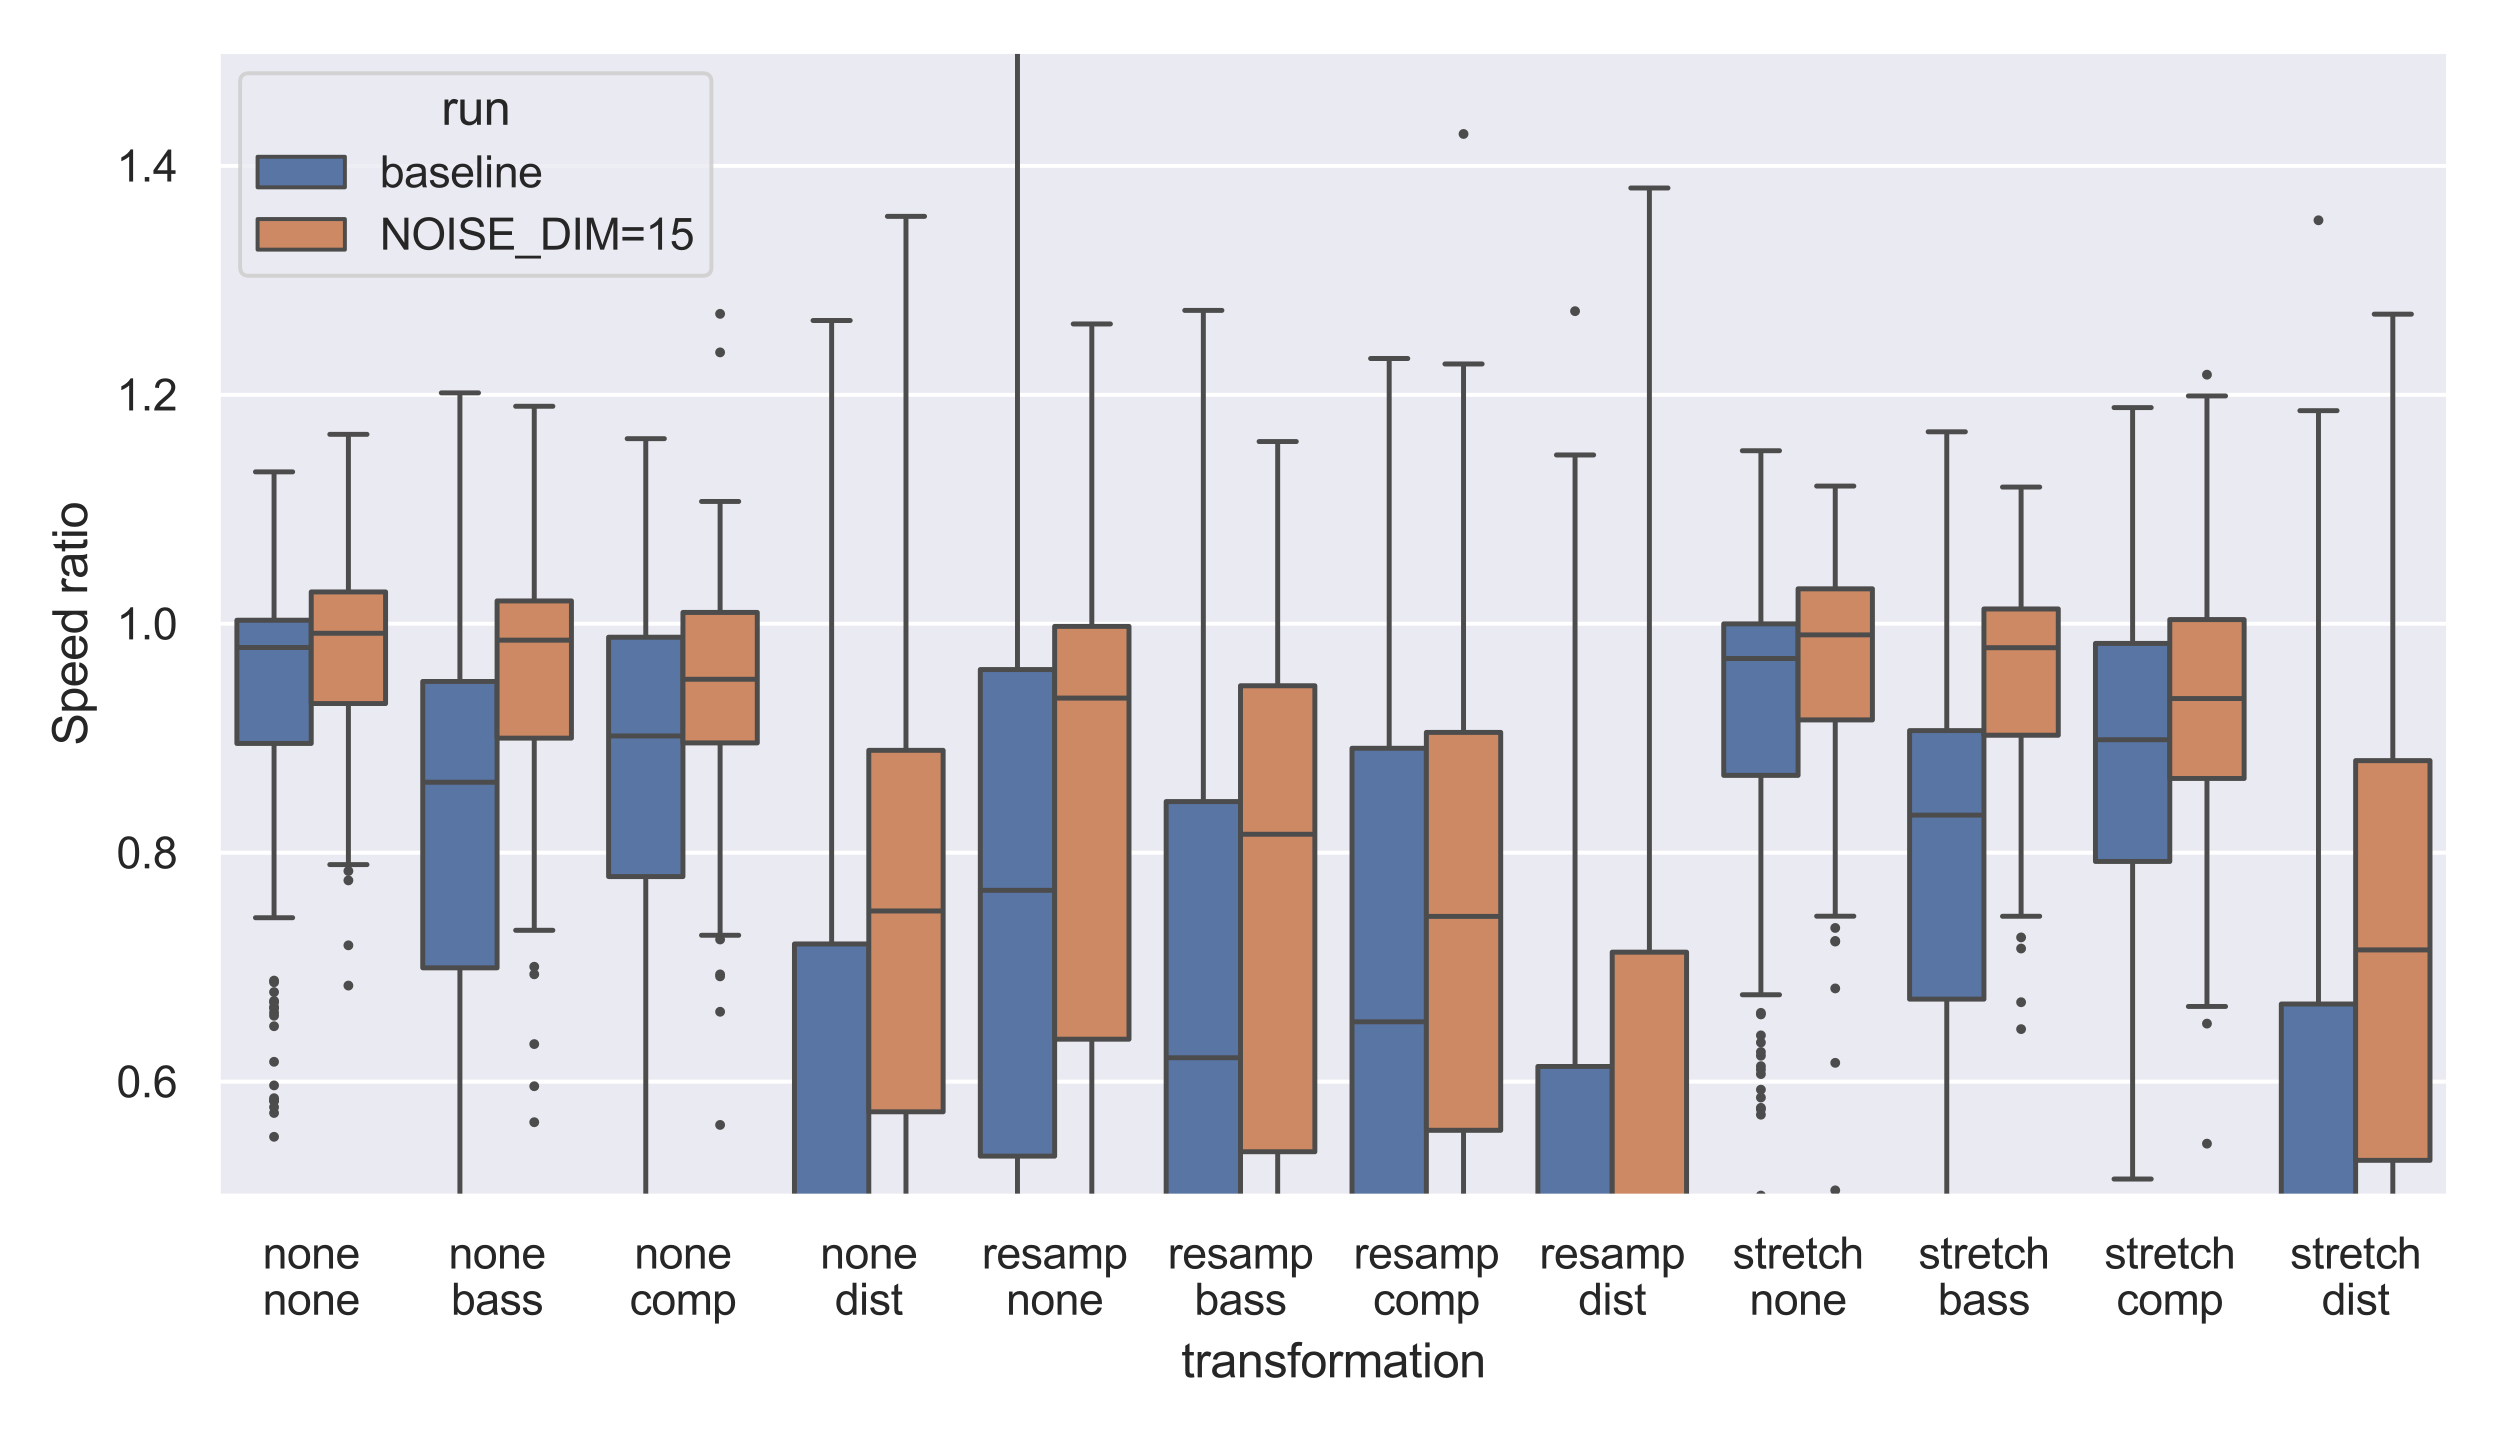 <?xml version="1.0" encoding="utf-8" standalone="no"?>
<!DOCTYPE svg PUBLIC "-//W3C//DTD SVG 1.1//EN"
  "http://www.w3.org/Graphics/SVG/1.1/DTD/svg11.dtd">
<svg xmlns:xlink="http://www.w3.org/1999/xlink" width="504pt" height="288pt" viewBox="0 0 504 288" xmlns="http://www.w3.org/2000/svg" version="1.1">
 <defs>
  <style type="text/css">*{stroke-linejoin: round; stroke-linecap: butt}</style>
 </defs>
 <g id="figure_1">
  <g id="patch_1">
   <path d="M 0 288 
L 504 288 
L 504 0 
L 0 0 
z
" style="fill: #ffffff"/>
  </g>
  <g id="axes_1">
   <g id="patch_2">
    <path d="M 44.009 241.14 
L 493.632 241.14 
L 493.632 10.368 
L 44.009 10.368 
z
" style="fill: #eaeaf2"/>
   </g>
   <g id="matplotlib.axis_1">
    <g id="xtick_1">
     <g id="text_1">
      <!-- none -->
      <g style="fill: #262626" transform="translate(52.956 255.739) scale(0.088 -0.088)">
       <defs>
        <path id="ArialMT-6e" d="M 422 0 
L 422 3319 
L 928 3319 
L 928 2847 
Q 1294 3394 1984 3394 
Q 2284 3394 2536 3286 
Q 2788 3178 2913 3003 
Q 3038 2828 3088 2588 
Q 3119 2431 3119 2041 
L 3119 0 
L 2556 0 
L 2556 2019 
Q 2556 2363 2490 2533 
Q 2425 2703 2258 2804 
Q 2091 2906 1866 2906 
Q 1506 2906 1245 2678 
Q 984 2450 984 1813 
L 984 0 
L 422 0 
z
" transform="scale(0.016)"/>
        <path id="ArialMT-6f" d="M 213 1659 
Q 213 2581 725 3025 
Q 1153 3394 1769 3394 
Q 2453 3394 2887 2945 
Q 3322 2497 3322 1706 
Q 3322 1066 3130 698 
Q 2938 331 2570 128 
Q 2203 -75 1769 -75 
Q 1072 -75 642 372 
Q 213 819 213 1659 
z
M 791 1659 
Q 791 1022 1069 705 
Q 1347 388 1769 388 
Q 2188 388 2466 706 
Q 2744 1025 2744 1678 
Q 2744 2294 2464 2611 
Q 2184 2928 1769 2928 
Q 1347 2928 1069 2612 
Q 791 2297 791 1659 
z
" transform="scale(0.016)"/>
        <path id="ArialMT-65" d="M 2694 1069 
L 3275 997 
Q 3138 488 2766 206 
Q 2394 -75 1816 -75 
Q 1088 -75 661 373 
Q 234 822 234 1631 
Q 234 2469 665 2931 
Q 1097 3394 1784 3394 
Q 2450 3394 2872 2941 
Q 3294 2488 3294 1666 
Q 3294 1616 3291 1516 
L 816 1516 
Q 847 969 1125 678 
Q 1403 388 1819 388 
Q 2128 388 2347 550 
Q 2566 713 2694 1069 
z
M 847 1978 
L 2700 1978 
Q 2663 2397 2488 2606 
Q 2219 2931 1791 2931 
Q 1403 2931 1139 2672 
Q 875 2413 847 1978 
z
" transform="scale(0.016)"/>
       </defs>
       <use xlink:href="#ArialMT-6e"/>
       <use xlink:href="#ArialMT-6f" x="55.615"/>
       <use xlink:href="#ArialMT-6e" x="111.23"/>
       <use xlink:href="#ArialMT-65" x="166.846"/>
      </g>
      <!-- none -->
      <g style="fill: #262626" transform="translate(52.956 265.047) scale(0.088 -0.088)">
       <use xlink:href="#ArialMT-6e"/>
       <use xlink:href="#ArialMT-6f" x="55.615"/>
       <use xlink:href="#ArialMT-6e" x="111.23"/>
       <use xlink:href="#ArialMT-65" x="166.846"/>
      </g>
     </g>
    </g>
    <g id="xtick_2">
     <g id="text_2">
      <!-- none -->
      <g style="fill: #262626" transform="translate(90.425 255.739) scale(0.088 -0.088)">
       <use xlink:href="#ArialMT-6e"/>
       <use xlink:href="#ArialMT-6f" x="55.615"/>
       <use xlink:href="#ArialMT-6e" x="111.23"/>
       <use xlink:href="#ArialMT-65" x="166.846"/>
      </g>
      <!-- bass -->
      <g style="fill: #262626" transform="translate(90.918 265.047) scale(0.088 -0.088)">
       <defs>
        <path id="ArialMT-62" d="M 941 0 
L 419 0 
L 419 4581 
L 981 4581 
L 981 2947 
Q 1338 3394 1891 3394 
Q 2197 3394 2470 3270 
Q 2744 3147 2920 2923 
Q 3097 2700 3197 2384 
Q 3297 2069 3297 1709 
Q 3297 856 2875 390 
Q 2453 -75 1863 -75 
Q 1275 -75 941 416 
L 941 0 
z
M 934 1684 
Q 934 1088 1097 822 
Q 1363 388 1816 388 
Q 2184 388 2453 708 
Q 2722 1028 2722 1663 
Q 2722 2313 2464 2622 
Q 2206 2931 1841 2931 
Q 1472 2931 1203 2611 
Q 934 2291 934 1684 
z
" transform="scale(0.016)"/>
        <path id="ArialMT-61" d="M 2588 409 
Q 2275 144 1986 34 
Q 1697 -75 1366 -75 
Q 819 -75 525 192 
Q 231 459 231 875 
Q 231 1119 342 1320 
Q 453 1522 633 1644 
Q 813 1766 1038 1828 
Q 1203 1872 1538 1913 
Q 2219 1994 2541 2106 
Q 2544 2222 2544 2253 
Q 2544 2597 2384 2738 
Q 2169 2928 1744 2928 
Q 1347 2928 1158 2789 
Q 969 2650 878 2297 
L 328 2372 
Q 403 2725 575 2942 
Q 747 3159 1072 3276 
Q 1397 3394 1825 3394 
Q 2250 3394 2515 3294 
Q 2781 3194 2906 3042 
Q 3031 2891 3081 2659 
Q 3109 2516 3109 2141 
L 3109 1391 
Q 3109 606 3145 398 
Q 3181 191 3288 0 
L 2700 0 
Q 2613 175 2588 409 
z
M 2541 1666 
Q 2234 1541 1622 1453 
Q 1275 1403 1131 1340 
Q 988 1278 909 1158 
Q 831 1038 831 891 
Q 831 666 1001 516 
Q 1172 366 1500 366 
Q 1825 366 2078 508 
Q 2331 650 2450 897 
Q 2541 1088 2541 1459 
L 2541 1666 
z
" transform="scale(0.016)"/>
        <path id="ArialMT-73" d="M 197 991 
L 753 1078 
Q 800 744 1014 566 
Q 1228 388 1613 388 
Q 2000 388 2187 545 
Q 2375 703 2375 916 
Q 2375 1106 2209 1216 
Q 2094 1291 1634 1406 
Q 1016 1563 777 1677 
Q 538 1791 414 1992 
Q 291 2194 291 2438 
Q 291 2659 392 2848 
Q 494 3038 669 3163 
Q 800 3259 1026 3326 
Q 1253 3394 1513 3394 
Q 1903 3394 2198 3281 
Q 2494 3169 2634 2976 
Q 2775 2784 2828 2463 
L 2278 2388 
Q 2241 2644 2061 2787 
Q 1881 2931 1553 2931 
Q 1166 2931 1000 2803 
Q 834 2675 834 2503 
Q 834 2394 903 2306 
Q 972 2216 1119 2156 
Q 1203 2125 1616 2013 
Q 2213 1853 2448 1751 
Q 2684 1650 2818 1456 
Q 2953 1263 2953 975 
Q 2953 694 2789 445 
Q 2625 197 2315 61 
Q 2006 -75 1616 -75 
Q 969 -75 630 194 
Q 291 463 197 991 
z
" transform="scale(0.016)"/>
       </defs>
       <use xlink:href="#ArialMT-62"/>
       <use xlink:href="#ArialMT-61" x="55.615"/>
       <use xlink:href="#ArialMT-73" x="111.23"/>
       <use xlink:href="#ArialMT-73" x="161.23"/>
      </g>
     </g>
    </g>
    <g id="xtick_3">
     <g id="text_3">
      <!-- none -->
      <g style="fill: #262626" transform="translate(127.893 255.739) scale(0.088 -0.088)">
       <use xlink:href="#ArialMT-6e"/>
       <use xlink:href="#ArialMT-6f" x="55.615"/>
       <use xlink:href="#ArialMT-6e" x="111.23"/>
       <use xlink:href="#ArialMT-65" x="166.846"/>
      </g>
      <!-- comp -->
      <g style="fill: #262626" transform="translate(126.922 265.047) scale(0.088 -0.088)">
       <defs>
        <path id="ArialMT-63" d="M 2588 1216 
L 3141 1144 
Q 3050 572 2676 248 
Q 2303 -75 1759 -75 
Q 1078 -75 664 370 
Q 250 816 250 1647 
Q 250 2184 428 2587 
Q 606 2991 970 3192 
Q 1334 3394 1763 3394 
Q 2303 3394 2647 3120 
Q 2991 2847 3088 2344 
L 2541 2259 
Q 2463 2594 2264 2762 
Q 2066 2931 1784 2931 
Q 1359 2931 1093 2626 
Q 828 2322 828 1663 
Q 828 994 1084 691 
Q 1341 388 1753 388 
Q 2084 388 2306 591 
Q 2528 794 2588 1216 
z
" transform="scale(0.016)"/>
        <path id="ArialMT-6d" d="M 422 0 
L 422 3319 
L 925 3319 
L 925 2853 
Q 1081 3097 1340 3245 
Q 1600 3394 1931 3394 
Q 2300 3394 2536 3241 
Q 2772 3088 2869 2813 
Q 3263 3394 3894 3394 
Q 4388 3394 4653 3120 
Q 4919 2847 4919 2278 
L 4919 0 
L 4359 0 
L 4359 2091 
Q 4359 2428 4304 2576 
Q 4250 2725 4106 2815 
Q 3963 2906 3769 2906 
Q 3419 2906 3187 2673 
Q 2956 2441 2956 1928 
L 2956 0 
L 2394 0 
L 2394 2156 
Q 2394 2531 2256 2718 
Q 2119 2906 1806 2906 
Q 1569 2906 1367 2781 
Q 1166 2656 1075 2415 
Q 984 2175 984 1722 
L 984 0 
L 422 0 
z
" transform="scale(0.016)"/>
        <path id="ArialMT-70" d="M 422 -1272 
L 422 3319 
L 934 3319 
L 934 2888 
Q 1116 3141 1344 3267 
Q 1572 3394 1897 3394 
Q 2322 3394 2647 3175 
Q 2972 2956 3137 2557 
Q 3303 2159 3303 1684 
Q 3303 1175 3120 767 
Q 2938 359 2589 142 
Q 2241 -75 1856 -75 
Q 1575 -75 1351 44 
Q 1128 163 984 344 
L 984 -1272 
L 422 -1272 
z
M 931 1641 
Q 931 1000 1190 694 
Q 1450 388 1819 388 
Q 2194 388 2461 705 
Q 2728 1022 2728 1688 
Q 2728 2322 2467 2637 
Q 2206 2953 1844 2953 
Q 1484 2953 1207 2617 
Q 931 2281 931 1641 
z
" transform="scale(0.016)"/>
       </defs>
       <use xlink:href="#ArialMT-63"/>
       <use xlink:href="#ArialMT-6f" x="50"/>
       <use xlink:href="#ArialMT-6d" x="105.615"/>
       <use xlink:href="#ArialMT-70" x="188.916"/>
      </g>
     </g>
    </g>
    <g id="xtick_4">
     <g id="text_4">
      <!-- none -->
      <g style="fill: #262626" transform="translate(165.362 255.739) scale(0.088 -0.088)">
       <use xlink:href="#ArialMT-6e"/>
       <use xlink:href="#ArialMT-6f" x="55.615"/>
       <use xlink:href="#ArialMT-6e" x="111.23"/>
       <use xlink:href="#ArialMT-65" x="166.846"/>
      </g>
      <!-- dist -->
      <g style="fill: #262626" transform="translate(168.302 265.047) scale(0.088 -0.088)">
       <defs>
        <path id="ArialMT-64" d="M 2575 0 
L 2575 419 
Q 2259 -75 1647 -75 
Q 1250 -75 917 144 
Q 584 363 401 755 
Q 219 1147 219 1656 
Q 219 2153 384 2558 
Q 550 2963 881 3178 
Q 1213 3394 1622 3394 
Q 1922 3394 2156 3267 
Q 2391 3141 2538 2938 
L 2538 4581 
L 3097 4581 
L 3097 0 
L 2575 0 
z
M 797 1656 
Q 797 1019 1065 703 
Q 1334 388 1700 388 
Q 2069 388 2326 689 
Q 2584 991 2584 1609 
Q 2584 2291 2321 2609 
Q 2059 2928 1675 2928 
Q 1300 2928 1048 2622 
Q 797 2316 797 1656 
z
" transform="scale(0.016)"/>
        <path id="ArialMT-69" d="M 425 3934 
L 425 4581 
L 988 4581 
L 988 3934 
L 425 3934 
z
M 425 0 
L 425 3319 
L 988 3319 
L 988 0 
L 425 0 
z
" transform="scale(0.016)"/>
        <path id="ArialMT-74" d="M 1650 503 
L 1731 6 
Q 1494 -44 1306 -44 
Q 1000 -44 831 53 
Q 663 150 594 308 
Q 525 466 525 972 
L 525 2881 
L 113 2881 
L 113 3319 
L 525 3319 
L 525 4141 
L 1084 4478 
L 1084 3319 
L 1650 3319 
L 1650 2881 
L 1084 2881 
L 1084 941 
Q 1084 700 1114 631 
Q 1144 563 1211 522 
Q 1278 481 1403 481 
Q 1497 481 1650 503 
z
" transform="scale(0.016)"/>
       </defs>
       <use xlink:href="#ArialMT-64"/>
       <use xlink:href="#ArialMT-69" x="55.615"/>
       <use xlink:href="#ArialMT-73" x="77.832"/>
       <use xlink:href="#ArialMT-74" x="127.832"/>
      </g>
     </g>
    </g>
    <g id="xtick_5">
     <g id="text_5">
      <!-- resamp -->
      <g style="fill: #262626" transform="translate(197.947 255.739) scale(0.088 -0.088)">
       <defs>
        <path id="ArialMT-72" d="M 416 0 
L 416 3319 
L 922 3319 
L 922 2816 
Q 1116 3169 1280 3281 
Q 1444 3394 1641 3394 
Q 1925 3394 2219 3213 
L 2025 2691 
Q 1819 2813 1613 2813 
Q 1428 2813 1281 2702 
Q 1134 2591 1072 2394 
Q 978 2094 978 1738 
L 978 0 
L 416 0 
z
" transform="scale(0.016)"/>
       </defs>
       <use xlink:href="#ArialMT-72"/>
       <use xlink:href="#ArialMT-65" x="33.301"/>
       <use xlink:href="#ArialMT-73" x="88.916"/>
       <use xlink:href="#ArialMT-61" x="138.916"/>
       <use xlink:href="#ArialMT-6d" x="194.531"/>
       <use xlink:href="#ArialMT-70" x="277.832"/>
      </g>
      <!-- none -->
      <g style="fill: #262626" transform="translate(202.831 265.047) scale(0.088 -0.088)">
       <use xlink:href="#ArialMT-6e"/>
       <use xlink:href="#ArialMT-6f" x="55.615"/>
       <use xlink:href="#ArialMT-6e" x="111.23"/>
       <use xlink:href="#ArialMT-65" x="166.846"/>
      </g>
     </g>
    </g>
    <g id="xtick_6">
     <g id="text_6">
      <!-- resamp -->
      <g style="fill: #262626" transform="translate(235.416 255.739) scale(0.088 -0.088)">
       <use xlink:href="#ArialMT-72"/>
       <use xlink:href="#ArialMT-65" x="33.301"/>
       <use xlink:href="#ArialMT-73" x="88.916"/>
       <use xlink:href="#ArialMT-61" x="138.916"/>
       <use xlink:href="#ArialMT-6d" x="194.531"/>
       <use xlink:href="#ArialMT-70" x="277.832"/>
      </g>
      <!-- bass -->
      <g style="fill: #262626" transform="translate(240.793 265.047) scale(0.088 -0.088)">
       <use xlink:href="#ArialMT-62"/>
       <use xlink:href="#ArialMT-61" x="55.615"/>
       <use xlink:href="#ArialMT-73" x="111.23"/>
       <use xlink:href="#ArialMT-73" x="161.23"/>
      </g>
     </g>
    </g>
    <g id="xtick_7">
     <g id="text_7">
      <!-- resamp -->
      <g style="fill: #262626" transform="translate(272.884 255.739) scale(0.088 -0.088)">
       <use xlink:href="#ArialMT-72"/>
       <use xlink:href="#ArialMT-65" x="33.301"/>
       <use xlink:href="#ArialMT-73" x="88.916"/>
       <use xlink:href="#ArialMT-61" x="138.916"/>
       <use xlink:href="#ArialMT-6d" x="194.531"/>
       <use xlink:href="#ArialMT-70" x="277.832"/>
      </g>
      <!-- comp -->
      <g style="fill: #262626" transform="translate(276.796 265.047) scale(0.088 -0.088)">
       <use xlink:href="#ArialMT-63"/>
       <use xlink:href="#ArialMT-6f" x="50"/>
       <use xlink:href="#ArialMT-6d" x="105.615"/>
       <use xlink:href="#ArialMT-70" x="188.916"/>
      </g>
     </g>
    </g>
    <g id="xtick_8">
     <g id="text_8">
      <!-- resamp -->
      <g style="fill: #262626" transform="translate(310.353 255.739) scale(0.088 -0.088)">
       <use xlink:href="#ArialMT-72"/>
       <use xlink:href="#ArialMT-65" x="33.301"/>
       <use xlink:href="#ArialMT-73" x="88.916"/>
       <use xlink:href="#ArialMT-61" x="138.916"/>
       <use xlink:href="#ArialMT-6d" x="194.531"/>
       <use xlink:href="#ArialMT-70" x="277.832"/>
      </g>
      <!-- dist -->
      <g style="fill: #262626" transform="translate(318.177 265.047) scale(0.088 -0.088)">
       <use xlink:href="#ArialMT-64"/>
       <use xlink:href="#ArialMT-69" x="55.615"/>
       <use xlink:href="#ArialMT-73" x="77.832"/>
       <use xlink:href="#ArialMT-74" x="127.832"/>
      </g>
     </g>
    </g>
    <g id="xtick_9">
     <g id="text_9">
      <!-- stretch -->
      <g style="fill: #262626" transform="translate(349.289 255.739) scale(0.088 -0.088)">
       <defs>
        <path id="ArialMT-68" d="M 422 0 
L 422 4581 
L 984 4581 
L 984 2938 
Q 1378 3394 1978 3394 
Q 2347 3394 2619 3248 
Q 2891 3103 3008 2847 
Q 3125 2591 3125 2103 
L 3125 0 
L 2563 0 
L 2563 2103 
Q 2563 2525 2380 2717 
Q 2197 2909 1863 2909 
Q 1613 2909 1392 2779 
Q 1172 2650 1078 2428 
Q 984 2206 984 1816 
L 984 0 
L 422 0 
z
" transform="scale(0.016)"/>
       </defs>
       <use xlink:href="#ArialMT-73"/>
       <use xlink:href="#ArialMT-74" x="50"/>
       <use xlink:href="#ArialMT-72" x="77.783"/>
       <use xlink:href="#ArialMT-65" x="111.084"/>
       <use xlink:href="#ArialMT-74" x="166.699"/>
       <use xlink:href="#ArialMT-63" x="194.482"/>
       <use xlink:href="#ArialMT-68" x="244.482"/>
      </g>
      <!-- none -->
      <g style="fill: #262626" transform="translate(352.705 265.047) scale(0.088 -0.088)">
       <use xlink:href="#ArialMT-6e"/>
       <use xlink:href="#ArialMT-6f" x="55.615"/>
       <use xlink:href="#ArialMT-6e" x="111.23"/>
       <use xlink:href="#ArialMT-65" x="166.846"/>
      </g>
     </g>
    </g>
    <g id="xtick_10">
     <g id="text_10">
      <!-- stretch -->
      <g style="fill: #262626" transform="translate(386.757 255.739) scale(0.088 -0.088)">
       <use xlink:href="#ArialMT-73"/>
       <use xlink:href="#ArialMT-74" x="50"/>
       <use xlink:href="#ArialMT-72" x="77.783"/>
       <use xlink:href="#ArialMT-65" x="111.084"/>
       <use xlink:href="#ArialMT-74" x="166.699"/>
       <use xlink:href="#ArialMT-63" x="194.482"/>
       <use xlink:href="#ArialMT-68" x="244.482"/>
      </g>
      <!-- bass -->
      <g style="fill: #262626" transform="translate(390.667 265.047) scale(0.088 -0.088)">
       <use xlink:href="#ArialMT-62"/>
       <use xlink:href="#ArialMT-61" x="55.615"/>
       <use xlink:href="#ArialMT-73" x="111.23"/>
       <use xlink:href="#ArialMT-73" x="161.23"/>
      </g>
     </g>
    </g>
    <g id="xtick_11">
     <g id="text_11">
      <!-- stretch -->
      <g style="fill: #262626" transform="translate(424.226 255.739) scale(0.088 -0.088)">
       <use xlink:href="#ArialMT-73"/>
       <use xlink:href="#ArialMT-74" x="50"/>
       <use xlink:href="#ArialMT-72" x="77.783"/>
       <use xlink:href="#ArialMT-65" x="111.084"/>
       <use xlink:href="#ArialMT-74" x="166.699"/>
       <use xlink:href="#ArialMT-63" x="194.482"/>
       <use xlink:href="#ArialMT-68" x="244.482"/>
      </g>
      <!-- comp -->
      <g style="fill: #262626" transform="translate(426.67 265.047) scale(0.088 -0.088)">
       <use xlink:href="#ArialMT-63"/>
       <use xlink:href="#ArialMT-6f" x="50"/>
       <use xlink:href="#ArialMT-6d" x="105.615"/>
       <use xlink:href="#ArialMT-70" x="188.916"/>
      </g>
     </g>
    </g>
    <g id="xtick_12">
     <g id="text_12">
      <!-- stretch -->
      <g style="fill: #262626" transform="translate(461.694 255.739) scale(0.088 -0.088)">
       <use xlink:href="#ArialMT-73"/>
       <use xlink:href="#ArialMT-74" x="50"/>
       <use xlink:href="#ArialMT-72" x="77.783"/>
       <use xlink:href="#ArialMT-65" x="111.084"/>
       <use xlink:href="#ArialMT-74" x="166.699"/>
       <use xlink:href="#ArialMT-63" x="194.482"/>
       <use xlink:href="#ArialMT-68" x="244.482"/>
      </g>
      <!-- dist -->
      <g style="fill: #262626" transform="translate(468.051 265.047) scale(0.088 -0.088)">
       <use xlink:href="#ArialMT-64"/>
       <use xlink:href="#ArialMT-69" x="55.615"/>
       <use xlink:href="#ArialMT-73" x="77.832"/>
       <use xlink:href="#ArialMT-74" x="127.832"/>
      </g>
     </g>
    </g>
    <g id="text_13">
     <!-- transformation -->
     <g style="fill: #262626" transform="translate(238.143 277.667) scale(0.096 -0.096)">
      <defs>
       <path id="ArialMT-66" d="M 556 0 
L 556 2881 
L 59 2881 
L 59 3319 
L 556 3319 
L 556 3672 
Q 556 4006 616 4169 
Q 697 4388 901 4523 
Q 1106 4659 1475 4659 
Q 1713 4659 2000 4603 
L 1916 4113 
Q 1741 4144 1584 4144 
Q 1328 4144 1222 4034 
Q 1116 3925 1116 3625 
L 1116 3319 
L 1763 3319 
L 1763 2881 
L 1116 2881 
L 1116 0 
L 556 0 
z
" transform="scale(0.016)"/>
      </defs>
      <use xlink:href="#ArialMT-74"/>
      <use xlink:href="#ArialMT-72" x="27.783"/>
      <use xlink:href="#ArialMT-61" x="61.084"/>
      <use xlink:href="#ArialMT-6e" x="116.699"/>
      <use xlink:href="#ArialMT-73" x="172.314"/>
      <use xlink:href="#ArialMT-66" x="222.314"/>
      <use xlink:href="#ArialMT-6f" x="250.098"/>
      <use xlink:href="#ArialMT-72" x="305.713"/>
      <use xlink:href="#ArialMT-6d" x="339.014"/>
      <use xlink:href="#ArialMT-61" x="422.314"/>
      <use xlink:href="#ArialMT-74" x="477.93"/>
      <use xlink:href="#ArialMT-69" x="505.713"/>
      <use xlink:href="#ArialMT-6f" x="527.93"/>
      <use xlink:href="#ArialMT-6e" x="583.545"/>
     </g>
    </g>
   </g>
   <g id="matplotlib.axis_2">
    <g id="ytick_1">
     <g id="line2d_1">
      <path d="M 44.009 218.063 
L 493.632 218.063 
" clip-path="url(#pf5d7038062)" style="fill: none; stroke: #ffffff; stroke-width: 0.8; stroke-linecap: round"/>
     </g>
     <g id="text_14">
      <!-- 0.6 -->
      <g style="fill: #262626" transform="translate(23.477 221.212) scale(0.088 -0.088)">
       <defs>
        <path id="ArialMT-30" d="M 266 2259 
Q 266 3072 433 3567 
Q 600 4063 929 4331 
Q 1259 4600 1759 4600 
Q 2128 4600 2406 4451 
Q 2684 4303 2865 4023 
Q 3047 3744 3150 3342 
Q 3253 2941 3253 2259 
Q 3253 1453 3087 958 
Q 2922 463 2592 192 
Q 2263 -78 1759 -78 
Q 1097 -78 719 397 
Q 266 969 266 2259 
z
M 844 2259 
Q 844 1131 1108 757 
Q 1372 384 1759 384 
Q 2147 384 2411 759 
Q 2675 1134 2675 2259 
Q 2675 3391 2411 3762 
Q 2147 4134 1753 4134 
Q 1366 4134 1134 3806 
Q 844 3388 844 2259 
z
" transform="scale(0.016)"/>
        <path id="ArialMT-2e" d="M 581 0 
L 581 641 
L 1222 641 
L 1222 0 
L 581 0 
z
" transform="scale(0.016)"/>
        <path id="ArialMT-36" d="M 3184 3459 
L 2625 3416 
Q 2550 3747 2413 3897 
Q 2184 4138 1850 4138 
Q 1581 4138 1378 3988 
Q 1113 3794 959 3422 
Q 806 3050 800 2363 
Q 1003 2672 1297 2822 
Q 1591 2972 1913 2972 
Q 2475 2972 2870 2558 
Q 3266 2144 3266 1488 
Q 3266 1056 3080 686 
Q 2894 316 2569 119 
Q 2244 -78 1831 -78 
Q 1128 -78 684 439 
Q 241 956 241 2144 
Q 241 3472 731 4075 
Q 1159 4600 1884 4600 
Q 2425 4600 2770 4297 
Q 3116 3994 3184 3459 
z
M 888 1484 
Q 888 1194 1011 928 
Q 1134 663 1356 523 
Q 1578 384 1822 384 
Q 2178 384 2434 671 
Q 2691 959 2691 1453 
Q 2691 1928 2437 2201 
Q 2184 2475 1800 2475 
Q 1419 2475 1153 2201 
Q 888 1928 888 1484 
z
" transform="scale(0.016)"/>
       </defs>
       <use xlink:href="#ArialMT-30"/>
       <use xlink:href="#ArialMT-2e" x="55.615"/>
       <use xlink:href="#ArialMT-36" x="83.398"/>
      </g>
     </g>
    </g>
    <g id="ytick_2">
     <g id="line2d_2">
      <path d="M 44.009 171.908 
L 493.632 171.908 
" clip-path="url(#pf5d7038062)" style="fill: none; stroke: #ffffff; stroke-width: 0.8; stroke-linecap: round"/>
     </g>
     <g id="text_15">
      <!-- 0.8 -->
      <g style="fill: #262626" transform="translate(23.477 175.058) scale(0.088 -0.088)">
       <defs>
        <path id="ArialMT-38" d="M 1131 2484 
Q 781 2613 612 2850 
Q 444 3088 444 3419 
Q 444 3919 803 4259 
Q 1163 4600 1759 4600 
Q 2359 4600 2725 4251 
Q 3091 3903 3091 3403 
Q 3091 3084 2923 2848 
Q 2756 2613 2416 2484 
Q 2838 2347 3058 2040 
Q 3278 1734 3278 1309 
Q 3278 722 2862 322 
Q 2447 -78 1769 -78 
Q 1091 -78 675 323 
Q 259 725 259 1325 
Q 259 1772 486 2073 
Q 713 2375 1131 2484 
z
M 1019 3438 
Q 1019 3113 1228 2906 
Q 1438 2700 1772 2700 
Q 2097 2700 2305 2904 
Q 2513 3109 2513 3406 
Q 2513 3716 2298 3927 
Q 2084 4138 1766 4138 
Q 1444 4138 1231 3931 
Q 1019 3725 1019 3438 
z
M 838 1322 
Q 838 1081 952 856 
Q 1066 631 1291 507 
Q 1516 384 1775 384 
Q 2178 384 2440 643 
Q 2703 903 2703 1303 
Q 2703 1709 2433 1975 
Q 2163 2241 1756 2241 
Q 1359 2241 1098 1978 
Q 838 1716 838 1322 
z
" transform="scale(0.016)"/>
       </defs>
       <use xlink:href="#ArialMT-30"/>
       <use xlink:href="#ArialMT-2e" x="55.615"/>
       <use xlink:href="#ArialMT-38" x="83.398"/>
      </g>
     </g>
    </g>
    <g id="ytick_3">
     <g id="line2d_3">
      <path d="M 44.009 125.754 
L 493.632 125.754 
" clip-path="url(#pf5d7038062)" style="fill: none; stroke: #ffffff; stroke-width: 0.8; stroke-linecap: round"/>
     </g>
     <g id="text_16">
      <!-- 1.0 -->
      <g style="fill: #262626" transform="translate(23.477 128.903) scale(0.088 -0.088)">
       <defs>
        <path id="ArialMT-31" d="M 2384 0 
L 1822 0 
L 1822 3584 
Q 1619 3391 1289 3197 
Q 959 3003 697 2906 
L 697 3450 
Q 1169 3672 1522 3987 
Q 1875 4303 2022 4600 
L 2384 4600 
L 2384 0 
z
" transform="scale(0.016)"/>
       </defs>
       <use xlink:href="#ArialMT-31"/>
       <use xlink:href="#ArialMT-2e" x="55.615"/>
       <use xlink:href="#ArialMT-30" x="83.398"/>
      </g>
     </g>
    </g>
    <g id="ytick_4">
     <g id="line2d_4">
      <path d="M 44.009 79.6 
L 493.632 79.6 
" clip-path="url(#pf5d7038062)" style="fill: none; stroke: #ffffff; stroke-width: 0.8; stroke-linecap: round"/>
     </g>
     <g id="text_17">
      <!-- 1.2 -->
      <g style="fill: #262626" transform="translate(23.477 82.749) scale(0.088 -0.088)">
       <defs>
        <path id="ArialMT-32" d="M 3222 541 
L 3222 0 
L 194 0 
Q 188 203 259 391 
Q 375 700 629 1000 
Q 884 1300 1366 1694 
Q 2113 2306 2375 2664 
Q 2638 3022 2638 3341 
Q 2638 3675 2398 3904 
Q 2159 4134 1775 4134 
Q 1369 4134 1125 3890 
Q 881 3647 878 3216 
L 300 3275 
Q 359 3922 746 4261 
Q 1134 4600 1788 4600 
Q 2447 4600 2831 4234 
Q 3216 3869 3216 3328 
Q 3216 3053 3103 2787 
Q 2991 2522 2730 2228 
Q 2469 1934 1863 1422 
Q 1356 997 1212 845 
Q 1069 694 975 541 
L 3222 541 
z
" transform="scale(0.016)"/>
       </defs>
       <use xlink:href="#ArialMT-31"/>
       <use xlink:href="#ArialMT-2e" x="55.615"/>
       <use xlink:href="#ArialMT-32" x="83.398"/>
      </g>
     </g>
    </g>
    <g id="ytick_5">
     <g id="line2d_5">
      <path d="M 44.009 33.445 
L 493.632 33.445 
" clip-path="url(#pf5d7038062)" style="fill: none; stroke: #ffffff; stroke-width: 0.8; stroke-linecap: round"/>
     </g>
     <g id="text_18">
      <!-- 1.4 -->
      <g style="fill: #262626" transform="translate(23.477 36.595) scale(0.088 -0.088)">
       <defs>
        <path id="ArialMT-34" d="M 2069 0 
L 2069 1097 
L 81 1097 
L 81 1613 
L 2172 4581 
L 2631 4581 
L 2631 1613 
L 3250 1613 
L 3250 1097 
L 2631 1097 
L 2631 0 
L 2069 0 
z
M 2069 1613 
L 2069 3678 
L 634 1613 
L 2069 1613 
z
" transform="scale(0.016)"/>
       </defs>
       <use xlink:href="#ArialMT-31"/>
       <use xlink:href="#ArialMT-2e" x="55.615"/>
       <use xlink:href="#ArialMT-34" x="83.398"/>
      </g>
     </g>
    </g>
    <g id="text_19">
     <!-- Speed ratio -->
     <g style="fill: #262626" transform="translate(17.569 150.303) rotate(-90) scale(0.096 -0.096)">
      <defs>
       <path id="ArialMT-53" d="M 288 1472 
L 859 1522 
Q 900 1178 1048 958 
Q 1197 738 1509 602 
Q 1822 466 2213 466 
Q 2559 466 2825 569 
Q 3091 672 3220 851 
Q 3350 1031 3350 1244 
Q 3350 1459 3225 1620 
Q 3100 1781 2813 1891 
Q 2628 1963 1997 2114 
Q 1366 2266 1113 2400 
Q 784 2572 623 2826 
Q 463 3081 463 3397 
Q 463 3744 659 4045 
Q 856 4347 1234 4503 
Q 1613 4659 2075 4659 
Q 2584 4659 2973 4495 
Q 3363 4331 3572 4012 
Q 3781 3694 3797 3291 
L 3216 3247 
Q 3169 3681 2898 3903 
Q 2628 4125 2100 4125 
Q 1550 4125 1298 3923 
Q 1047 3722 1047 3438 
Q 1047 3191 1225 3031 
Q 1400 2872 2139 2705 
Q 2878 2538 3153 2413 
Q 3553 2228 3743 1945 
Q 3934 1663 3934 1294 
Q 3934 928 3725 604 
Q 3516 281 3123 101 
Q 2731 -78 2241 -78 
Q 1619 -78 1198 103 
Q 778 284 539 648 
Q 300 1013 288 1472 
z
" transform="scale(0.016)"/>
       <path id="ArialMT-20" transform="scale(0.016)"/>
      </defs>
      <use xlink:href="#ArialMT-53"/>
      <use xlink:href="#ArialMT-70" x="66.699"/>
      <use xlink:href="#ArialMT-65" x="122.314"/>
      <use xlink:href="#ArialMT-65" x="177.93"/>
      <use xlink:href="#ArialMT-64" x="233.545"/>
      <use xlink:href="#ArialMT-20" x="289.16"/>
      <use xlink:href="#ArialMT-72" x="316.943"/>
      <use xlink:href="#ArialMT-61" x="350.244"/>
      <use xlink:href="#ArialMT-74" x="405.859"/>
      <use xlink:href="#ArialMT-69" x="433.643"/>
      <use xlink:href="#ArialMT-6f" x="455.859"/>
     </g>
    </g>
   </g>
   <g id="patch_3">
    <path d="M 62.744 356.526 
L 62.744 356.526 
L 62.744 356.526 
L 62.744 356.526 
z
" clip-path="url(#pf5d7038062)" style="fill: #5875a4; stroke: #4c4c4c; stroke-width: 0.8; stroke-linejoin: miter"/>
   </g>
   <g id="patch_4">
    <path d="M 62.744 356.526 
L 62.744 356.526 
L 62.744 356.526 
L 62.744 356.526 
z
" clip-path="url(#pf5d7038062)" style="fill: #cc8963; stroke: #4c4c4c; stroke-width: 0.8; stroke-linejoin: miter"/>
   </g>
   <g id="patch_5">
    <path d="M 47.756 149.878 
L 62.744 149.878 
L 62.744 125.041 
L 47.756 125.041 
L 47.756 149.878 
z
" clip-path="url(#pf5d7038062)" style="fill: #5875a4; stroke: #4c4c4c; stroke-linejoin: miter"/>
   </g>
   <g id="line2d_6">
    <path d="M 55.25 149.878 
L 55.25 185.013 
" clip-path="url(#pf5d7038062)" style="fill: none; stroke: #4c4c4c"/>
   </g>
   <g id="line2d_7">
    <path d="M 55.25 125.041 
L 55.25 95.131 
" clip-path="url(#pf5d7038062)" style="fill: none; stroke: #4c4c4c"/>
   </g>
   <g id="line2d_8">
    <path d="M 51.503 185.013 
L 58.997 185.013 
" clip-path="url(#pf5d7038062)" style="fill: none; stroke: #4c4c4c; stroke-linecap: round"/>
   </g>
   <g id="line2d_9">
    <path d="M 51.503 95.131 
L 58.997 95.131 
" clip-path="url(#pf5d7038062)" style="fill: none; stroke: #4c4c4c; stroke-linecap: round"/>
   </g>
   <g id="line2d_10">
    <defs>
     <path id="m30b6d54553" d="M 0 0.5 
C 0.133 0.5 0.26 0.447 0.354 0.354 
C 0.447 0.26 0.5 0.133 0.5 0 
C 0.5 -0.133 0.447 -0.26 0.354 -0.354 
C 0.26 -0.447 0.133 -0.5 0 -0.5 
C -0.133 -0.5 -0.26 -0.447 -0.354 -0.354 
C -0.447 -0.26 -0.5 -0.133 -0.5 0 
C -0.5 0.133 -0.447 0.26 -0.354 0.354 
C -0.26 0.447 -0.133 0.5 0 0.5 
z
" style="stroke: #4c4c4c"/>
    </defs>
    <g clip-path="url(#pf5d7038062)">
     <use xlink:href="#m30b6d54553" x="55.25" y="256.082" style="fill-opacity: 0; stroke: #4c4c4c"/>
     <use xlink:href="#m30b6d54553" x="55.25" y="203.274" style="fill-opacity: 0; stroke: #4c4c4c"/>
     <use xlink:href="#m30b6d54553" x="55.25" y="221.398" style="fill-opacity: 0; stroke: #4c4c4c"/>
     <use xlink:href="#m30b6d54553" x="55.25" y="200.002" style="fill-opacity: 0; stroke: #4c4c4c"/>
     <use xlink:href="#m30b6d54553" x="55.25" y="221.828" style="fill-opacity: 0; stroke: #4c4c4c"/>
     <use xlink:href="#m30b6d54553" x="55.25" y="198.02" style="fill-opacity: 0; stroke: #4c4c4c"/>
     <use xlink:href="#m30b6d54553" x="55.25" y="206.887" style="fill-opacity: 0; stroke: #4c4c4c"/>
     <use xlink:href="#m30b6d54553" x="55.25" y="203.035" style="fill-opacity: 0; stroke: #4c4c4c"/>
     <use xlink:href="#m30b6d54553" x="55.25" y="224.377" style="fill-opacity: 0; stroke: #4c4c4c"/>
     <use xlink:href="#m30b6d54553" x="55.25" y="204.135" style="fill-opacity: 0; stroke: #4c4c4c"/>
     <use xlink:href="#m30b6d54553" x="55.25" y="197.682" style="fill-opacity: 0; stroke: #4c4c4c"/>
     <use xlink:href="#m30b6d54553" x="55.25" y="204.773" style="fill-opacity: 0; stroke: #4c4c4c"/>
     <use xlink:href="#m30b6d54553" x="55.25" y="223.204" style="fill-opacity: 0; stroke: #4c4c4c"/>
     <use xlink:href="#m30b6d54553" x="55.25" y="218.816" style="fill-opacity: 0; stroke: #4c4c4c"/>
     <use xlink:href="#m30b6d54553" x="55.25" y="301.708" style="fill-opacity: 0; stroke: #4c4c4c"/>
     <use xlink:href="#m30b6d54553" x="55.25" y="229.178" style="fill-opacity: 0; stroke: #4c4c4c"/>
     <use xlink:href="#m30b6d54553" x="55.25" y="221.98" style="fill-opacity: 0; stroke: #4c4c4c"/>
     <use xlink:href="#m30b6d54553" x="55.25" y="214.056" style="fill-opacity: 0; stroke: #4c4c4c"/>
     <use xlink:href="#m30b6d54553" x="55.25" y="202.074" style="fill-opacity: 0; stroke: #4c4c4c"/>
     <use xlink:href="#m30b6d54553" x="55.25" y="201.789" style="fill-opacity: 0; stroke: #4c4c4c"/>
    </g>
   </g>
   <g id="patch_6">
    <path d="M 85.225 195.113 
L 100.212 195.113 
L 100.212 137.385 
L 85.225 137.385 
L 85.225 195.113 
z
" clip-path="url(#pf5d7038062)" style="fill: #5875a4; stroke: #4c4c4c; stroke-linejoin: miter"/>
   </g>
   <g id="line2d_11">
    <path d="M 92.718 195.113 
L 92.718 280.067 
" clip-path="url(#pf5d7038062)" style="fill: none; stroke: #4c4c4c"/>
   </g>
   <g id="line2d_12">
    <path d="M 92.718 137.385 
L 92.718 79.204 
" clip-path="url(#pf5d7038062)" style="fill: none; stroke: #4c4c4c"/>
   </g>
   <g id="line2d_13">
    <path d="M 88.972 280.067 
L 96.465 280.067 
" clip-path="url(#pf5d7038062)" style="fill: none; stroke: #4c4c4c; stroke-linecap: round"/>
   </g>
   <g id="line2d_14">
    <path d="M 88.972 79.204 
L 96.465 79.204 
" clip-path="url(#pf5d7038062)" style="fill: none; stroke: #4c4c4c; stroke-linecap: round"/>
   </g>
   <g id="line2d_15">
    <g clip-path="url(#pf5d7038062)">
     <use xlink:href="#m30b6d54553" x="92.718" y="285.111" style="fill-opacity: 0; stroke: #4c4c4c"/>
     <use xlink:href="#m30b6d54553" x="92.718" y="319.107" style="fill-opacity: 0; stroke: #4c4c4c"/>
     <use xlink:href="#m30b6d54553" x="92.718" y="283.862" style="fill-opacity: 0; stroke: #4c4c4c"/>
     <use xlink:href="#m30b6d54553" x="92.718" y="337.918" style="fill-opacity: 0; stroke: #4c4c4c"/>
     <use xlink:href="#m30b6d54553" x="92.718" y="378.028" style="fill-opacity: 0; stroke: #4c4c4c"/>
    </g>
   </g>
   <g id="patch_7">
    <path d="M 122.693 176.715 
L 137.681 176.715 
L 137.681 128.465 
L 122.693 128.465 
L 122.693 176.715 
z
" clip-path="url(#pf5d7038062)" style="fill: #5875a4; stroke: #4c4c4c; stroke-linejoin: miter"/>
   </g>
   <g id="line2d_16">
    <path d="M 130.187 176.715 
L 130.187 245.926 
" clip-path="url(#pf5d7038062)" style="fill: none; stroke: #4c4c4c"/>
   </g>
   <g id="line2d_17">
    <path d="M 130.187 128.465 
L 130.187 88.437 
" clip-path="url(#pf5d7038062)" style="fill: none; stroke: #4c4c4c"/>
   </g>
   <g id="line2d_18">
    <path d="M 126.44 245.926 
L 133.934 245.926 
" clip-path="url(#pf5d7038062)" style="fill: none; stroke: #4c4c4c; stroke-linecap: round"/>
   </g>
   <g id="line2d_19">
    <path d="M 126.44 88.437 
L 133.934 88.437 
" clip-path="url(#pf5d7038062)" style="fill: none; stroke: #4c4c4c; stroke-linecap: round"/>
   </g>
   <g id="line2d_20">
    <g clip-path="url(#pf5d7038062)">
     <use xlink:href="#m30b6d54553" x="130.187" y="265.004" style="fill-opacity: 0; stroke: #4c4c4c"/>
     <use xlink:href="#m30b6d54553" x="130.187" y="251.995" style="fill-opacity: 0; stroke: #4c4c4c"/>
     <use xlink:href="#m30b6d54553" x="130.187" y="255.494" style="fill-opacity: 0; stroke: #4c4c4c"/>
     <use xlink:href="#m30b6d54553" x="130.187" y="288.783" style="fill-opacity: 0; stroke: #4c4c4c"/>
     <use xlink:href="#m30b6d54553" x="130.187" y="311.411" style="fill-opacity: 0; stroke: #4c4c4c"/>
    </g>
   </g>
   <g id="patch_8">
    <path d="M 160.162 296.685 
L 175.149 296.685 
L 175.149 190.306 
L 160.162 190.306 
L 160.162 296.685 
z
" clip-path="url(#pf5d7038062)" style="fill: #5875a4; stroke: #4c4c4c; stroke-linejoin: miter"/>
   </g>
   <g id="line2d_21">
    <path clip-path="url(#pf5d7038062)" style="fill: none; stroke: #4c4c4c"/>
   </g>
   <g id="line2d_22">
    <path d="M 167.656 190.306 
L 167.656 64.612 
" clip-path="url(#pf5d7038062)" style="fill: none; stroke: #4c4c4c"/>
   </g>
   <g id="line2d_23">
    <path clip-path="url(#pf5d7038062)" style="fill: none; stroke: #4c4c4c; stroke-linecap: round"/>
   </g>
   <g id="line2d_24">
    <path d="M 163.909 64.612 
L 171.402 64.612 
" clip-path="url(#pf5d7038062)" style="fill: none; stroke: #4c4c4c; stroke-linecap: round"/>
   </g>
   <g id="line2d_25">
    <g clip-path="url(#pf5d7038062)">
     <use xlink:href="#m30b6d54553" x="167.656" y="480.699" style="fill-opacity: 0; stroke: #4c4c4c"/>
     <use xlink:href="#m30b6d54553" x="167.656" y="459.213" style="fill-opacity: 0; stroke: #4c4c4c"/>
     <use xlink:href="#m30b6d54553" x="167.656" y="469.28" style="fill-opacity: 0; stroke: #4c4c4c"/>
     <use xlink:href="#m30b6d54553" x="167.656" y="-1" style="fill-opacity: 0; stroke: #4c4c4c"/>
    </g>
   </g>
   <g id="patch_9">
    <path d="M 197.63 233.079 
L 212.618 233.079 
L 212.618 134.987 
L 197.63 134.987 
L 197.63 233.079 
z
" clip-path="url(#pf5d7038062)" style="fill: #5875a4; stroke: #4c4c4c; stroke-linejoin: miter"/>
   </g>
   <g id="line2d_26">
    <path d="M 205.124 233.079 
L 205.124 289 
" clip-path="url(#pf5d7038062)" style="fill: none; stroke: #4c4c4c"/>
   </g>
   <g id="line2d_27">
    <path d="M 205.124 134.987 
L 205.124 -1 
" clip-path="url(#pf5d7038062)" style="fill: none; stroke: #4c4c4c"/>
   </g>
   <g id="line2d_28">
    <path clip-path="url(#pf5d7038062)" style="fill: none; stroke: #4c4c4c; stroke-linecap: round"/>
   </g>
   <g id="line2d_29">
    <path clip-path="url(#pf5d7038062)" style="fill: none; stroke: #4c4c4c; stroke-linecap: round"/>
   </g>
   <g id="line2d_30">
    <g clip-path="url(#pf5d7038062)">
     <use xlink:href="#m30b6d54553" x="205.124" y="740.737" style="fill-opacity: 0; stroke: #4c4c4c"/>
     <use xlink:href="#m30b6d54553" x="205.124" y="382.939" style="fill-opacity: 0; stroke: #4c4c4c"/>
     <use xlink:href="#m30b6d54553" x="205.124" y="613.555" style="fill-opacity: 0; stroke: #4c4c4c"/>
     <use xlink:href="#m30b6d54553" x="205.124" y="540.279" style="fill-opacity: 0; stroke: #4c4c4c"/>
     <use xlink:href="#m30b6d54553" x="205.124" y="601.605" style="fill-opacity: 0; stroke: #4c4c4c"/>
     <use xlink:href="#m30b6d54553" x="205.124" y="405.712" style="fill-opacity: 0; stroke: #4c4c4c"/>
     <use xlink:href="#m30b6d54553" x="205.124" y="425.379" style="fill-opacity: 0; stroke: #4c4c4c"/>
     <use xlink:href="#m30b6d54553" x="205.124" y="-1" style="fill-opacity: 0; stroke: #4c4c4c"/>
    </g>
   </g>
   <g id="patch_10">
    <path d="M 235.099 274.786 
L 250.086 274.786 
L 250.086 161.596 
L 235.099 161.596 
L 235.099 274.786 
z
" clip-path="url(#pf5d7038062)" style="fill: #5875a4; stroke: #4c4c4c; stroke-linejoin: miter"/>
   </g>
   <g id="line2d_31">
    <path d="M 242.593 274.786 
L 242.593 289 
" clip-path="url(#pf5d7038062)" style="fill: none; stroke: #4c4c4c"/>
   </g>
   <g id="line2d_32">
    <path d="M 242.593 161.596 
L 242.593 62.573 
" clip-path="url(#pf5d7038062)" style="fill: none; stroke: #4c4c4c"/>
   </g>
   <g id="line2d_33">
    <path clip-path="url(#pf5d7038062)" style="fill: none; stroke: #4c4c4c; stroke-linecap: round"/>
   </g>
   <g id="line2d_34">
    <path d="M 238.846 62.573 
L 246.339 62.573 
" clip-path="url(#pf5d7038062)" style="fill: none; stroke: #4c4c4c; stroke-linecap: round"/>
   </g>
   <g id="line2d_35">
    <g clip-path="url(#pf5d7038062)">
     <use xlink:href="#m30b6d54553" x="242.593" y="467.592" style="fill-opacity: 0; stroke: #4c4c4c"/>
     <use xlink:href="#m30b6d54553" x="242.593" y="-1" style="fill-opacity: 0; stroke: #4c4c4c"/>
    </g>
   </g>
   <g id="patch_11">
    <path d="M 272.567 250.776 
L 287.555 250.776 
L 287.555 150.851 
L 272.567 150.851 
L 272.567 250.776 
z
" clip-path="url(#pf5d7038062)" style="fill: #5875a4; stroke: #4c4c4c; stroke-linejoin: miter"/>
   </g>
   <g id="line2d_36">
    <path d="M 280.061 250.776 
L 280.061 289 
" clip-path="url(#pf5d7038062)" style="fill: none; stroke: #4c4c4c"/>
   </g>
   <g id="line2d_37">
    <path d="M 280.061 150.851 
L 280.061 72.276 
" clip-path="url(#pf5d7038062)" style="fill: none; stroke: #4c4c4c"/>
   </g>
   <g id="line2d_38">
    <path clip-path="url(#pf5d7038062)" style="fill: none; stroke: #4c4c4c; stroke-linecap: round"/>
   </g>
   <g id="line2d_39">
    <path d="M 276.314 72.276 
L 283.808 72.276 
" clip-path="url(#pf5d7038062)" style="fill: none; stroke: #4c4c4c; stroke-linecap: round"/>
   </g>
   <g id="line2d_40">
    <g clip-path="url(#pf5d7038062)">
     <use xlink:href="#m30b6d54553" x="280.061" y="430.709" style="fill-opacity: 0; stroke: #4c4c4c"/>
     <use xlink:href="#m30b6d54553" x="280.061" y="645.164" style="fill-opacity: 0; stroke: #4c4c4c"/>
     <use xlink:href="#m30b6d54553" x="280.061" y="462.981" style="fill-opacity: 0; stroke: #4c4c4c"/>
     <use xlink:href="#m30b6d54553" x="280.061" y="-1" style="fill-opacity: 0; stroke: #4c4c4c"/>
    </g>
   </g>
   <g id="patch_12">
    <path d="M 310.036 312.923 
L 325.023 312.923 
L 325.023 215 
L 310.036 215 
L 310.036 312.923 
z
" clip-path="url(#pf5d7038062)" style="fill: #5875a4; stroke: #4c4c4c; stroke-linejoin: miter"/>
   </g>
   <g id="line2d_41">
    <path clip-path="url(#pf5d7038062)" style="fill: none; stroke: #4c4c4c"/>
   </g>
   <g id="line2d_42">
    <path d="M 317.53 215 
L 317.53 91.721 
" clip-path="url(#pf5d7038062)" style="fill: none; stroke: #4c4c4c"/>
   </g>
   <g id="line2d_43">
    <path clip-path="url(#pf5d7038062)" style="fill: none; stroke: #4c4c4c; stroke-linecap: round"/>
   </g>
   <g id="line2d_44">
    <path d="M 313.783 91.721 
L 321.277 91.721 
" clip-path="url(#pf5d7038062)" style="fill: none; stroke: #4c4c4c; stroke-linecap: round"/>
   </g>
   <g id="line2d_45">
    <g clip-path="url(#pf5d7038062)">
     <use xlink:href="#m30b6d54553" x="317.53" y="619.581" style="fill-opacity: 0; stroke: #4c4c4c"/>
     <use xlink:href="#m30b6d54553" x="317.53" y="518.601" style="fill-opacity: 0; stroke: #4c4c4c"/>
     <use xlink:href="#m30b6d54553" x="317.53" y="62.73" style="fill-opacity: 0; stroke: #4c4c4c"/>
    </g>
   </g>
   <g id="patch_13">
    <path d="M 347.505 156.315 
L 362.492 156.315 
L 362.492 125.77 
L 347.505 125.77 
L 347.505 156.315 
z
" clip-path="url(#pf5d7038062)" style="fill: #5875a4; stroke: #4c4c4c; stroke-linejoin: miter"/>
   </g>
   <g id="line2d_46">
    <path d="M 354.998 156.315 
L 354.998 200.545 
" clip-path="url(#pf5d7038062)" style="fill: none; stroke: #4c4c4c"/>
   </g>
   <g id="line2d_47">
    <path d="M 354.998 125.77 
L 354.998 90.869 
" clip-path="url(#pf5d7038062)" style="fill: none; stroke: #4c4c4c"/>
   </g>
   <g id="line2d_48">
    <path d="M 351.251 200.545 
L 358.745 200.545 
" clip-path="url(#pf5d7038062)" style="fill: none; stroke: #4c4c4c; stroke-linecap: round"/>
   </g>
   <g id="line2d_49">
    <path d="M 351.251 90.869 
L 358.745 90.869 
" clip-path="url(#pf5d7038062)" style="fill: none; stroke: #4c4c4c; stroke-linecap: round"/>
   </g>
   <g id="line2d_50">
    <g clip-path="url(#pf5d7038062)">
     <use xlink:href="#m30b6d54553" x="354.998" y="215.629" style="fill-opacity: 0; stroke: #4c4c4c"/>
     <use xlink:href="#m30b6d54553" x="354.998" y="241.023" style="fill-opacity: 0; stroke: #4c4c4c"/>
     <use xlink:href="#m30b6d54553" x="354.998" y="223.644" style="fill-opacity: 0; stroke: #4c4c4c"/>
     <use xlink:href="#m30b6d54553" x="354.998" y="224.724" style="fill-opacity: 0; stroke: #4c4c4c"/>
     <use xlink:href="#m30b6d54553" x="354.998" y="212.837" style="fill-opacity: 0; stroke: #4c4c4c"/>
     <use xlink:href="#m30b6d54553" x="354.998" y="219.674" style="fill-opacity: 0; stroke: #4c4c4c"/>
     <use xlink:href="#m30b6d54553" x="354.998" y="208.734" style="fill-opacity: 0; stroke: #4c4c4c"/>
     <use xlink:href="#m30b6d54553" x="354.998" y="204.509" style="fill-opacity: 0; stroke: #4c4c4c"/>
     <use xlink:href="#m30b6d54553" x="354.998" y="216.534" style="fill-opacity: 0; stroke: #4c4c4c"/>
     <use xlink:href="#m30b6d54553" x="354.998" y="210.166" style="fill-opacity: 0; stroke: #4c4c4c"/>
     <use xlink:href="#m30b6d54553" x="354.998" y="204.19" style="fill-opacity: 0; stroke: #4c4c4c"/>
     <use xlink:href="#m30b6d54553" x="354.998" y="214.933" style="fill-opacity: 0; stroke: #4c4c4c"/>
     <use xlink:href="#m30b6d54553" x="354.998" y="221.269" style="fill-opacity: 0; stroke: #4c4c4c"/>
     <use xlink:href="#m30b6d54553" x="354.998" y="212.075" style="fill-opacity: 0; stroke: #4c4c4c"/>
     <use xlink:href="#m30b6d54553" x="354.998" y="223.339" style="fill-opacity: 0; stroke: #4c4c4c"/>
    </g>
   </g>
   <g id="patch_14">
    <path d="M 384.973 201.427 
L 399.961 201.427 
L 399.961 147.287 
L 384.973 147.287 
L 384.973 201.427 
z
" clip-path="url(#pf5d7038062)" style="fill: #5875a4; stroke: #4c4c4c; stroke-linejoin: miter"/>
   </g>
   <g id="line2d_51">
    <path d="M 392.467 201.427 
L 392.467 281.134 
" clip-path="url(#pf5d7038062)" style="fill: none; stroke: #4c4c4c"/>
   </g>
   <g id="line2d_52">
    <path d="M 392.467 147.287 
L 392.467 87.047 
" clip-path="url(#pf5d7038062)" style="fill: none; stroke: #4c4c4c"/>
   </g>
   <g id="line2d_53">
    <path d="M 388.72 281.134 
L 396.214 281.134 
" clip-path="url(#pf5d7038062)" style="fill: none; stroke: #4c4c4c; stroke-linecap: round"/>
   </g>
   <g id="line2d_54">
    <path d="M 388.72 87.047 
L 396.214 87.047 
" clip-path="url(#pf5d7038062)" style="fill: none; stroke: #4c4c4c; stroke-linecap: round"/>
   </g>
   <g id="line2d_55">
    <g clip-path="url(#pf5d7038062)">
     <use xlink:href="#m30b6d54553" x="392.467" y="376.578" style="fill-opacity: 0; stroke: #4c4c4c"/>
     <use xlink:href="#m30b6d54553" x="392.467" y="307.374" style="fill-opacity: 0; stroke: #4c4c4c"/>
     <use xlink:href="#m30b6d54553" x="392.467" y="288.763" style="fill-opacity: 0; stroke: #4c4c4c"/>
     <use xlink:href="#m30b6d54553" x="392.467" y="443.179" style="fill-opacity: 0; stroke: #4c4c4c"/>
     <use xlink:href="#m30b6d54553" x="392.467" y="333.442" style="fill-opacity: 0; stroke: #4c4c4c"/>
     <use xlink:href="#m30b6d54553" x="392.467" y="295.104" style="fill-opacity: 0; stroke: #4c4c4c"/>
     <use xlink:href="#m30b6d54553" x="392.467" y="343.992" style="fill-opacity: 0; stroke: #4c4c4c"/>
     <use xlink:href="#m30b6d54553" x="392.467" y="284.069" style="fill-opacity: 0; stroke: #4c4c4c"/>
    </g>
   </g>
   <g id="patch_15">
    <path d="M 422.442 173.671 
L 437.429 173.671 
L 437.429 129.715 
L 422.442 129.715 
L 422.442 173.671 
z
" clip-path="url(#pf5d7038062)" style="fill: #5875a4; stroke: #4c4c4c; stroke-linejoin: miter"/>
   </g>
   <g id="line2d_56">
    <path d="M 429.935 173.671 
L 429.935 237.691 
" clip-path="url(#pf5d7038062)" style="fill: none; stroke: #4c4c4c"/>
   </g>
   <g id="line2d_57">
    <path d="M 429.935 129.715 
L 429.935 82.17 
" clip-path="url(#pf5d7038062)" style="fill: none; stroke: #4c4c4c"/>
   </g>
   <g id="line2d_58">
    <path d="M 426.189 237.691 
L 433.682 237.691 
" clip-path="url(#pf5d7038062)" style="fill: none; stroke: #4c4c4c; stroke-linecap: round"/>
   </g>
   <g id="line2d_59">
    <path d="M 426.189 82.17 
L 433.682 82.17 
" clip-path="url(#pf5d7038062)" style="fill: none; stroke: #4c4c4c; stroke-linecap: round"/>
   </g>
   <g id="line2d_60">
    <g clip-path="url(#pf5d7038062)">
     <use xlink:href="#m30b6d54553" x="429.935" y="261.01" style="fill-opacity: 0; stroke: #4c4c4c"/>
     <use xlink:href="#m30b6d54553" x="429.935" y="278.095" style="fill-opacity: 0; stroke: #4c4c4c"/>
     <use xlink:href="#m30b6d54553" x="429.935" y="267.497" style="fill-opacity: 0; stroke: #4c4c4c"/>
     <use xlink:href="#m30b6d54553" x="429.935" y="251.542" style="fill-opacity: 0; stroke: #4c4c4c"/>
     <use xlink:href="#m30b6d54553" x="429.935" y="242.65" style="fill-opacity: 0; stroke: #4c4c4c"/>
     <use xlink:href="#m30b6d54553" x="429.935" y="314.967" style="fill-opacity: 0; stroke: #4c4c4c"/>
     <use xlink:href="#m30b6d54553" x="429.935" y="249.019" style="fill-opacity: 0; stroke: #4c4c4c"/>
     <use xlink:href="#m30b6d54553" x="429.935" y="290.231" style="fill-opacity: 0; stroke: #4c4c4c"/>
    </g>
   </g>
   <g id="patch_16">
    <path d="M 459.91 301.494 
L 474.898 301.494 
L 474.898 202.411 
L 459.91 202.411 
L 459.91 301.494 
z
" clip-path="url(#pf5d7038062)" style="fill: #5875a4; stroke: #4c4c4c; stroke-linejoin: miter"/>
   </g>
   <g id="line2d_61">
    <path clip-path="url(#pf5d7038062)" style="fill: none; stroke: #4c4c4c"/>
   </g>
   <g id="line2d_62">
    <path d="M 467.404 202.411 
L 467.404 82.788 
" clip-path="url(#pf5d7038062)" style="fill: none; stroke: #4c4c4c"/>
   </g>
   <g id="line2d_63">
    <path clip-path="url(#pf5d7038062)" style="fill: none; stroke: #4c4c4c; stroke-linecap: round"/>
   </g>
   <g id="line2d_64">
    <path d="M 463.657 82.788 
L 471.151 82.788 
" clip-path="url(#pf5d7038062)" style="fill: none; stroke: #4c4c4c; stroke-linecap: round"/>
   </g>
   <g id="line2d_65">
    <g clip-path="url(#pf5d7038062)">
     <use xlink:href="#m30b6d54553" x="467.404" y="450.739" style="fill-opacity: 0; stroke: #4c4c4c"/>
     <use xlink:href="#m30b6d54553" x="467.404" y="487.683" style="fill-opacity: 0; stroke: #4c4c4c"/>
     <use xlink:href="#m30b6d54553" x="467.404" y="511.703" style="fill-opacity: 0; stroke: #4c4c4c"/>
     <use xlink:href="#m30b6d54553" x="467.404" y="44.41" style="fill-opacity: 0; stroke: #4c4c4c"/>
    </g>
   </g>
   <g id="patch_17">
    <path d="M 62.744 141.835 
L 77.731 141.835 
L 77.731 119.337 
L 62.744 119.337 
L 62.744 141.835 
z
" clip-path="url(#pf5d7038062)" style="fill: #cc8963; stroke: #4c4c4c; stroke-linejoin: miter"/>
   </g>
   <g id="line2d_66">
    <path d="M 70.237 141.835 
L 70.237 174.304 
" clip-path="url(#pf5d7038062)" style="fill: none; stroke: #4c4c4c"/>
   </g>
   <g id="line2d_67">
    <path d="M 70.237 119.337 
L 70.237 87.563 
" clip-path="url(#pf5d7038062)" style="fill: none; stroke: #4c4c4c"/>
   </g>
   <g id="line2d_68">
    <path d="M 66.49 174.304 
L 73.984 174.304 
" clip-path="url(#pf5d7038062)" style="fill: none; stroke: #4c4c4c; stroke-linecap: round"/>
   </g>
   <g id="line2d_69">
    <path d="M 66.49 87.563 
L 73.984 87.563 
" clip-path="url(#pf5d7038062)" style="fill: none; stroke: #4c4c4c; stroke-linecap: round"/>
   </g>
   <g id="line2d_70">
    <g clip-path="url(#pf5d7038062)">
     <use xlink:href="#m30b6d54553" x="70.237" y="243.978" style="fill-opacity: 0; stroke: #4c4c4c"/>
     <use xlink:href="#m30b6d54553" x="70.237" y="246.445" style="fill-opacity: 0; stroke: #4c4c4c"/>
     <use xlink:href="#m30b6d54553" x="70.237" y="198.69" style="fill-opacity: 0; stroke: #4c4c4c"/>
     <use xlink:href="#m30b6d54553" x="70.237" y="175.601" style="fill-opacity: 0; stroke: #4c4c4c"/>
     <use xlink:href="#m30b6d54553" x="70.237" y="190.577" style="fill-opacity: 0; stroke: #4c4c4c"/>
     <use xlink:href="#m30b6d54553" x="70.237" y="177.487" style="fill-opacity: 0; stroke: #4c4c4c"/>
    </g>
   </g>
   <g id="patch_18">
    <path d="M 100.212 148.807 
L 115.2 148.807 
L 115.2 121.148 
L 100.212 121.148 
L 100.212 148.807 
z
" clip-path="url(#pf5d7038062)" style="fill: #cc8963; stroke: #4c4c4c; stroke-linejoin: miter"/>
   </g>
   <g id="line2d_71">
    <path d="M 107.706 148.807 
L 107.706 187.547 
" clip-path="url(#pf5d7038062)" style="fill: none; stroke: #4c4c4c"/>
   </g>
   <g id="line2d_72">
    <path d="M 107.706 121.148 
L 107.706 81.907 
" clip-path="url(#pf5d7038062)" style="fill: none; stroke: #4c4c4c"/>
   </g>
   <g id="line2d_73">
    <path d="M 103.959 187.547 
L 111.453 187.547 
" clip-path="url(#pf5d7038062)" style="fill: none; stroke: #4c4c4c; stroke-linecap: round"/>
   </g>
   <g id="line2d_74">
    <path d="M 103.959 81.907 
L 111.453 81.907 
" clip-path="url(#pf5d7038062)" style="fill: none; stroke: #4c4c4c; stroke-linecap: round"/>
   </g>
   <g id="line2d_75">
    <g clip-path="url(#pf5d7038062)">
     <use xlink:href="#m30b6d54553" x="107.706" y="218.983" style="fill-opacity: 0; stroke: #4c4c4c"/>
     <use xlink:href="#m30b6d54553" x="107.706" y="194.893" style="fill-opacity: 0; stroke: #4c4c4c"/>
     <use xlink:href="#m30b6d54553" x="107.706" y="210.488" style="fill-opacity: 0; stroke: #4c4c4c"/>
     <use xlink:href="#m30b6d54553" x="107.706" y="196.42" style="fill-opacity: 0; stroke: #4c4c4c"/>
     <use xlink:href="#m30b6d54553" x="107.706" y="226.24" style="fill-opacity: 0; stroke: #4c4c4c"/>
    </g>
   </g>
   <g id="patch_19">
    <path d="M 137.681 149.768 
L 152.668 149.768 
L 152.668 123.466 
L 137.681 123.466 
L 137.681 149.768 
z
" clip-path="url(#pf5d7038062)" style="fill: #cc8963; stroke: #4c4c4c; stroke-linejoin: miter"/>
   </g>
   <g id="line2d_76">
    <path d="M 145.174 149.768 
L 145.174 188.549 
" clip-path="url(#pf5d7038062)" style="fill: none; stroke: #4c4c4c"/>
   </g>
   <g id="line2d_77">
    <path d="M 145.174 123.466 
L 145.174 101.094 
" clip-path="url(#pf5d7038062)" style="fill: none; stroke: #4c4c4c"/>
   </g>
   <g id="line2d_78">
    <path d="M 141.428 188.549 
L 148.921 188.549 
" clip-path="url(#pf5d7038062)" style="fill: none; stroke: #4c4c4c; stroke-linecap: round"/>
   </g>
   <g id="line2d_79">
    <path d="M 141.428 101.094 
L 148.921 101.094 
" clip-path="url(#pf5d7038062)" style="fill: none; stroke: #4c4c4c; stroke-linecap: round"/>
   </g>
   <g id="line2d_80">
    <g clip-path="url(#pf5d7038062)">
     <use xlink:href="#m30b6d54553" x="145.174" y="226.781" style="fill-opacity: 0; stroke: #4c4c4c"/>
     <use xlink:href="#m30b6d54553" x="145.174" y="196.439" style="fill-opacity: 0; stroke: #4c4c4c"/>
     <use xlink:href="#m30b6d54553" x="145.174" y="270.563" style="fill-opacity: 0; stroke: #4c4c4c"/>
     <use xlink:href="#m30b6d54553" x="145.174" y="203.969" style="fill-opacity: 0; stroke: #4c4c4c"/>
     <use xlink:href="#m30b6d54553" x="145.174" y="189.402" style="fill-opacity: 0; stroke: #4c4c4c"/>
     <use xlink:href="#m30b6d54553" x="145.174" y="196.835" style="fill-opacity: 0; stroke: #4c4c4c"/>
     <use xlink:href="#m30b6d54553" x="145.174" y="63.272" style="fill-opacity: 0; stroke: #4c4c4c"/>
     <use xlink:href="#m30b6d54553" x="145.174" y="71.04" style="fill-opacity: 0; stroke: #4c4c4c"/>
    </g>
   </g>
   <g id="patch_20">
    <path d="M 175.149 224.141 
L 190.137 224.141 
L 190.137 151.27 
L 175.149 151.27 
L 175.149 224.141 
z
" clip-path="url(#pf5d7038062)" style="fill: #cc8963; stroke: #4c4c4c; stroke-linejoin: miter"/>
   </g>
   <g id="line2d_81">
    <path d="M 182.643 224.141 
L 182.643 289 
" clip-path="url(#pf5d7038062)" style="fill: none; stroke: #4c4c4c"/>
   </g>
   <g id="line2d_82">
    <path d="M 182.643 151.27 
L 182.643 43.617 
" clip-path="url(#pf5d7038062)" style="fill: none; stroke: #4c4c4c"/>
   </g>
   <g id="line2d_83">
    <path clip-path="url(#pf5d7038062)" style="fill: none; stroke: #4c4c4c; stroke-linecap: round"/>
   </g>
   <g id="line2d_84">
    <path d="M 178.896 43.617 
L 186.39 43.617 
" clip-path="url(#pf5d7038062)" style="fill: none; stroke: #4c4c4c; stroke-linecap: round"/>
   </g>
   <g id="line2d_85"/>
   <g id="patch_21">
    <path d="M 212.618 209.5 
L 227.605 209.5 
L 227.605 126.281 
L 212.618 126.281 
L 212.618 209.5 
z
" clip-path="url(#pf5d7038062)" style="fill: #cc8963; stroke: #4c4c4c; stroke-linejoin: miter"/>
   </g>
   <g id="line2d_86">
    <path d="M 220.111 209.5 
L 220.111 289 
" clip-path="url(#pf5d7038062)" style="fill: none; stroke: #4c4c4c"/>
   </g>
   <g id="line2d_87">
    <path d="M 220.111 126.281 
L 220.111 65.309 
" clip-path="url(#pf5d7038062)" style="fill: none; stroke: #4c4c4c"/>
   </g>
   <g id="line2d_88">
    <path clip-path="url(#pf5d7038062)" style="fill: none; stroke: #4c4c4c; stroke-linecap: round"/>
   </g>
   <g id="line2d_89">
    <path d="M 216.365 65.309 
L 223.858 65.309 
" clip-path="url(#pf5d7038062)" style="fill: none; stroke: #4c4c4c; stroke-linecap: round"/>
   </g>
   <g id="line2d_90">
    <g clip-path="url(#pf5d7038062)">
     <use xlink:href="#m30b6d54553" x="220.111" y="380.741" style="fill-opacity: 0; stroke: #4c4c4c"/>
     <use xlink:href="#m30b6d54553" x="220.111" y="-1" style="fill-opacity: 0; stroke: #4c4c4c"/>
    </g>
   </g>
   <g id="patch_22">
    <path d="M 250.086 232.191 
L 265.074 232.191 
L 265.074 138.249 
L 250.086 138.249 
L 250.086 232.191 
z
" clip-path="url(#pf5d7038062)" style="fill: #cc8963; stroke: #4c4c4c; stroke-linejoin: miter"/>
   </g>
   <g id="line2d_91">
    <path d="M 257.58 232.191 
L 257.58 289 
" clip-path="url(#pf5d7038062)" style="fill: none; stroke: #4c4c4c"/>
   </g>
   <g id="line2d_92">
    <path d="M 257.58 138.249 
L 257.58 89.017 
" clip-path="url(#pf5d7038062)" style="fill: none; stroke: #4c4c4c"/>
   </g>
   <g id="line2d_93">
    <path clip-path="url(#pf5d7038062)" style="fill: none; stroke: #4c4c4c; stroke-linecap: round"/>
   </g>
   <g id="line2d_94">
    <path d="M 253.833 89.017 
L 261.327 89.017 
" clip-path="url(#pf5d7038062)" style="fill: none; stroke: #4c4c4c; stroke-linecap: round"/>
   </g>
   <g id="line2d_95">
    <g clip-path="url(#pf5d7038062)">
     <use xlink:href="#m30b6d54553" x="257.58" y="396.022" style="fill-opacity: 0; stroke: #4c4c4c"/>
     <use xlink:href="#m30b6d54553" x="257.58" y="521.402" style="fill-opacity: 0; stroke: #4c4c4c"/>
     <use xlink:href="#m30b6d54553" x="257.58" y="430.645" style="fill-opacity: 0; stroke: #4c4c4c"/>
    </g>
   </g>
   <g id="patch_23">
    <path d="M 287.555 227.866 
L 302.542 227.866 
L 302.542 147.648 
L 287.555 147.648 
L 287.555 227.866 
z
" clip-path="url(#pf5d7038062)" style="fill: #cc8963; stroke: #4c4c4c; stroke-linejoin: miter"/>
   </g>
   <g id="line2d_96">
    <path d="M 295.049 227.866 
L 295.049 289 
" clip-path="url(#pf5d7038062)" style="fill: none; stroke: #4c4c4c"/>
   </g>
   <g id="line2d_97">
    <path d="M 295.049 147.648 
L 295.049 73.376 
" clip-path="url(#pf5d7038062)" style="fill: none; stroke: #4c4c4c"/>
   </g>
   <g id="line2d_98">
    <path clip-path="url(#pf5d7038062)" style="fill: none; stroke: #4c4c4c; stroke-linecap: round"/>
   </g>
   <g id="line2d_99">
    <path d="M 291.302 73.376 
L 298.795 73.376 
" clip-path="url(#pf5d7038062)" style="fill: none; stroke: #4c4c4c; stroke-linecap: round"/>
   </g>
   <g id="line2d_100">
    <g clip-path="url(#pf5d7038062)">
     <use xlink:href="#m30b6d54553" x="295.049" y="837.517" style="fill-opacity: 0; stroke: #4c4c4c"/>
     <use xlink:href="#m30b6d54553" x="295.049" y="27.006" style="fill-opacity: 0; stroke: #4c4c4c"/>
    </g>
   </g>
   <g id="patch_24">
    <path d="M 325.023 305.948 
L 340.011 305.948 
L 340.011 191.958 
L 325.023 191.958 
L 325.023 305.948 
z
" clip-path="url(#pf5d7038062)" style="fill: #cc8963; stroke: #4c4c4c; stroke-linejoin: miter"/>
   </g>
   <g id="line2d_101">
    <path clip-path="url(#pf5d7038062)" style="fill: none; stroke: #4c4c4c"/>
   </g>
   <g id="line2d_102">
    <path d="M 332.517 191.958 
L 332.517 37.902 
" clip-path="url(#pf5d7038062)" style="fill: none; stroke: #4c4c4c"/>
   </g>
   <g id="line2d_103">
    <path clip-path="url(#pf5d7038062)" style="fill: none; stroke: #4c4c4c; stroke-linecap: round"/>
   </g>
   <g id="line2d_104">
    <path d="M 328.77 37.902 
L 336.264 37.902 
" clip-path="url(#pf5d7038062)" style="fill: none; stroke: #4c4c4c; stroke-linecap: round"/>
   </g>
   <g id="line2d_105">
    <g clip-path="url(#pf5d7038062)">
     <use xlink:href="#m30b6d54553" x="332.517" y="479.89" style="fill-opacity: 0; stroke: #4c4c4c"/>
     <use xlink:href="#m30b6d54553" x="332.517" y="533.601" style="fill-opacity: 0; stroke: #4c4c4c"/>
     <use xlink:href="#m30b6d54553" x="332.517" y="511.776" style="fill-opacity: 0; stroke: #4c4c4c"/>
     <use xlink:href="#m30b6d54553" x="332.517" y="-1" style="fill-opacity: 0; stroke: #4c4c4c"/>
    </g>
   </g>
   <g id="patch_25">
    <path d="M 362.492 145.134 
L 377.479 145.134 
L 377.479 118.709 
L 362.492 118.709 
L 362.492 145.134 
z
" clip-path="url(#pf5d7038062)" style="fill: #cc8963; stroke: #4c4c4c; stroke-linejoin: miter"/>
   </g>
   <g id="line2d_106">
    <path d="M 369.986 145.134 
L 369.986 184.703 
" clip-path="url(#pf5d7038062)" style="fill: none; stroke: #4c4c4c"/>
   </g>
   <g id="line2d_107">
    <path d="M 369.986 118.709 
L 369.986 97.994 
" clip-path="url(#pf5d7038062)" style="fill: none; stroke: #4c4c4c"/>
   </g>
   <g id="line2d_108">
    <path d="M 366.239 184.703 
L 373.733 184.703 
" clip-path="url(#pf5d7038062)" style="fill: none; stroke: #4c4c4c; stroke-linecap: round"/>
   </g>
   <g id="line2d_109">
    <path d="M 366.239 97.994 
L 373.733 97.994 
" clip-path="url(#pf5d7038062)" style="fill: none; stroke: #4c4c4c; stroke-linecap: round"/>
   </g>
   <g id="line2d_110">
    <g clip-path="url(#pf5d7038062)">
     <use xlink:href="#m30b6d54553" x="369.986" y="189.819" style="fill-opacity: 0; stroke: #4c4c4c"/>
     <use xlink:href="#m30b6d54553" x="369.986" y="189.693" style="fill-opacity: 0; stroke: #4c4c4c"/>
     <use xlink:href="#m30b6d54553" x="369.986" y="187.076" style="fill-opacity: 0; stroke: #4c4c4c"/>
     <use xlink:href="#m30b6d54553" x="369.986" y="214.267" style="fill-opacity: 0; stroke: #4c4c4c"/>
     <use xlink:href="#m30b6d54553" x="369.986" y="199.267" style="fill-opacity: 0; stroke: #4c4c4c"/>
     <use xlink:href="#m30b6d54553" x="369.986" y="239.974" style="fill-opacity: 0; stroke: #4c4c4c"/>
     <use xlink:href="#m30b6d54553" x="369.986" y="309.812" style="fill-opacity: 0; stroke: #4c4c4c"/>
    </g>
   </g>
   <g id="patch_26">
    <path d="M 399.961 148.225 
L 414.948 148.225 
L 414.948 122.769 
L 399.961 122.769 
L 399.961 148.225 
z
" clip-path="url(#pf5d7038062)" style="fill: #cc8963; stroke: #4c4c4c; stroke-linejoin: miter"/>
   </g>
   <g id="line2d_111">
    <path d="M 407.454 148.225 
L 407.454 184.721 
" clip-path="url(#pf5d7038062)" style="fill: none; stroke: #4c4c4c"/>
   </g>
   <g id="line2d_112">
    <path d="M 407.454 122.769 
L 407.454 98.193 
" clip-path="url(#pf5d7038062)" style="fill: none; stroke: #4c4c4c"/>
   </g>
   <g id="line2d_113">
    <path d="M 403.707 184.721 
L 411.201 184.721 
" clip-path="url(#pf5d7038062)" style="fill: none; stroke: #4c4c4c; stroke-linecap: round"/>
   </g>
   <g id="line2d_114">
    <path d="M 403.707 98.193 
L 411.201 98.193 
" clip-path="url(#pf5d7038062)" style="fill: none; stroke: #4c4c4c; stroke-linecap: round"/>
   </g>
   <g id="line2d_115">
    <g clip-path="url(#pf5d7038062)">
     <use xlink:href="#m30b6d54553" x="407.454" y="207.471" style="fill-opacity: 0; stroke: #4c4c4c"/>
     <use xlink:href="#m30b6d54553" x="407.454" y="282.125" style="fill-opacity: 0; stroke: #4c4c4c"/>
     <use xlink:href="#m30b6d54553" x="407.454" y="188.982" style="fill-opacity: 0; stroke: #4c4c4c"/>
     <use xlink:href="#m30b6d54553" x="407.454" y="202.048" style="fill-opacity: 0; stroke: #4c4c4c"/>
     <use xlink:href="#m30b6d54553" x="407.454" y="191.222" style="fill-opacity: 0; stroke: #4c4c4c"/>
    </g>
   </g>
   <g id="patch_27">
    <path d="M 437.429 156.942 
L 452.417 156.942 
L 452.417 124.906 
L 437.429 124.906 
L 437.429 156.942 
z
" clip-path="url(#pf5d7038062)" style="fill: #cc8963; stroke: #4c4c4c; stroke-linejoin: miter"/>
   </g>
   <g id="line2d_116">
    <path d="M 444.923 156.942 
L 444.923 202.905 
" clip-path="url(#pf5d7038062)" style="fill: none; stroke: #4c4c4c"/>
   </g>
   <g id="line2d_117">
    <path d="M 444.923 124.906 
L 444.923 79.822 
" clip-path="url(#pf5d7038062)" style="fill: none; stroke: #4c4c4c"/>
   </g>
   <g id="line2d_118">
    <path d="M 441.176 202.905 
L 448.67 202.905 
" clip-path="url(#pf5d7038062)" style="fill: none; stroke: #4c4c4c; stroke-linecap: round"/>
   </g>
   <g id="line2d_119">
    <path d="M 441.176 79.822 
L 448.67 79.822 
" clip-path="url(#pf5d7038062)" style="fill: none; stroke: #4c4c4c; stroke-linecap: round"/>
   </g>
   <g id="line2d_120">
    <g clip-path="url(#pf5d7038062)">
     <use xlink:href="#m30b6d54553" x="444.923" y="246.742" style="fill-opacity: 0; stroke: #4c4c4c"/>
     <use xlink:href="#m30b6d54553" x="444.923" y="230.558" style="fill-opacity: 0; stroke: #4c4c4c"/>
     <use xlink:href="#m30b6d54553" x="444.923" y="278.035" style="fill-opacity: 0; stroke: #4c4c4c"/>
     <use xlink:href="#m30b6d54553" x="444.923" y="206.36" style="fill-opacity: 0; stroke: #4c4c4c"/>
     <use xlink:href="#m30b6d54553" x="444.923" y="287.776" style="fill-opacity: 0; stroke: #4c4c4c"/>
     <use xlink:href="#m30b6d54553" x="444.923" y="75.534" style="fill-opacity: 0; stroke: #4c4c4c"/>
    </g>
   </g>
   <g id="patch_28">
    <path d="M 474.898 233.927 
L 489.885 233.927 
L 489.885 153.342 
L 474.898 153.342 
L 474.898 233.927 
z
" clip-path="url(#pf5d7038062)" style="fill: #cc8963; stroke: #4c4c4c; stroke-linejoin: miter"/>
   </g>
   <g id="line2d_121">
    <path d="M 482.391 233.927 
L 482.391 289 
" clip-path="url(#pf5d7038062)" style="fill: none; stroke: #4c4c4c"/>
   </g>
   <g id="line2d_122">
    <path d="M 482.391 153.342 
L 482.391 63.337 
" clip-path="url(#pf5d7038062)" style="fill: none; stroke: #4c4c4c"/>
   </g>
   <g id="line2d_123">
    <path clip-path="url(#pf5d7038062)" style="fill: none; stroke: #4c4c4c; stroke-linecap: round"/>
   </g>
   <g id="line2d_124">
    <path d="M 478.645 63.337 
L 486.138 63.337 
" clip-path="url(#pf5d7038062)" style="fill: none; stroke: #4c4c4c; stroke-linecap: round"/>
   </g>
   <g id="line2d_125">
    <g clip-path="url(#pf5d7038062)">
     <use xlink:href="#m30b6d54553" x="482.391" y="437.945" style="fill-opacity: 0; stroke: #4c4c4c"/>
     <use xlink:href="#m30b6d54553" x="482.391" y="356.526" style="fill-opacity: 0; stroke: #4c4c4c"/>
     <use xlink:href="#m30b6d54553" x="482.391" y="386.203" style="fill-opacity: 0; stroke: #4c4c4c"/>
    </g>
   </g>
   <g id="line2d_126">
    <path d="M 47.756 130.537 
L 62.744 130.537 
" clip-path="url(#pf5d7038062)" style="fill: none; stroke: #4c4c4c"/>
   </g>
   <g id="line2d_127">
    <path d="M 85.225 157.696 
L 100.212 157.696 
" clip-path="url(#pf5d7038062)" style="fill: none; stroke: #4c4c4c"/>
   </g>
   <g id="line2d_128">
    <path d="M 122.693 148.367 
L 137.681 148.367 
" clip-path="url(#pf5d7038062)" style="fill: none; stroke: #4c4c4c"/>
   </g>
   <g id="line2d_129">
    <path d="M 160.162 247.528 
L 175.149 247.528 
" clip-path="url(#pf5d7038062)" style="fill: none; stroke: #4c4c4c"/>
   </g>
   <g id="line2d_130">
    <path d="M 197.63 179.493 
L 212.618 179.493 
" clip-path="url(#pf5d7038062)" style="fill: none; stroke: #4c4c4c"/>
   </g>
   <g id="line2d_131">
    <path d="M 235.099 213.238 
L 250.086 213.238 
" clip-path="url(#pf5d7038062)" style="fill: none; stroke: #4c4c4c"/>
   </g>
   <g id="line2d_132">
    <path d="M 272.567 205.998 
L 287.555 205.998 
" clip-path="url(#pf5d7038062)" style="fill: none; stroke: #4c4c4c"/>
   </g>
   <g id="line2d_133">
    <path d="M 310.036 263.329 
L 325.023 263.329 
" clip-path="url(#pf5d7038062)" style="fill: none; stroke: #4c4c4c"/>
   </g>
   <g id="line2d_134">
    <path d="M 347.505 132.755 
L 362.492 132.755 
" clip-path="url(#pf5d7038062)" style="fill: none; stroke: #4c4c4c"/>
   </g>
   <g id="line2d_135">
    <path d="M 384.973 164.333 
L 399.961 164.333 
" clip-path="url(#pf5d7038062)" style="fill: none; stroke: #4c4c4c"/>
   </g>
   <g id="line2d_136">
    <path d="M 422.442 149.129 
L 437.429 149.129 
" clip-path="url(#pf5d7038062)" style="fill: none; stroke: #4c4c4c"/>
   </g>
   <g id="line2d_137">
    <path d="M 459.91 249.521 
L 474.898 249.521 
" clip-path="url(#pf5d7038062)" style="fill: none; stroke: #4c4c4c"/>
   </g>
   <g id="line2d_138">
    <path d="M 62.744 127.665 
L 77.731 127.665 
" clip-path="url(#pf5d7038062)" style="fill: none; stroke: #4c4c4c"/>
   </g>
   <g id="line2d_139">
    <path d="M 100.212 129.059 
L 115.2 129.059 
" clip-path="url(#pf5d7038062)" style="fill: none; stroke: #4c4c4c"/>
   </g>
   <g id="line2d_140">
    <path d="M 137.681 136.941 
L 152.668 136.941 
" clip-path="url(#pf5d7038062)" style="fill: none; stroke: #4c4c4c"/>
   </g>
   <g id="line2d_141">
    <path d="M 175.149 183.649 
L 190.137 183.649 
" clip-path="url(#pf5d7038062)" style="fill: none; stroke: #4c4c4c"/>
   </g>
   <g id="line2d_142">
    <path d="M 212.618 140.738 
L 227.605 140.738 
" clip-path="url(#pf5d7038062)" style="fill: none; stroke: #4c4c4c"/>
   </g>
   <g id="line2d_143">
    <path d="M 250.086 168.185 
L 265.074 168.185 
" clip-path="url(#pf5d7038062)" style="fill: none; stroke: #4c4c4c"/>
   </g>
   <g id="line2d_144">
    <path d="M 287.555 184.75 
L 302.542 184.75 
" clip-path="url(#pf5d7038062)" style="fill: none; stroke: #4c4c4c"/>
   </g>
   <g id="line2d_145">
    <path d="M 325.023 249.996 
L 340.011 249.996 
" clip-path="url(#pf5d7038062)" style="fill: none; stroke: #4c4c4c"/>
   </g>
   <g id="line2d_146">
    <path d="M 362.492 127.987 
L 377.479 127.987 
" clip-path="url(#pf5d7038062)" style="fill: none; stroke: #4c4c4c"/>
   </g>
   <g id="line2d_147">
    <path d="M 399.961 130.577 
L 414.948 130.577 
" clip-path="url(#pf5d7038062)" style="fill: none; stroke: #4c4c4c"/>
   </g>
   <g id="line2d_148">
    <path d="M 437.429 140.825 
L 452.417 140.825 
" clip-path="url(#pf5d7038062)" style="fill: none; stroke: #4c4c4c"/>
   </g>
   <g id="line2d_149">
    <path d="M 474.898 191.497 
L 489.885 191.497 
" clip-path="url(#pf5d7038062)" style="fill: none; stroke: #4c4c4c"/>
   </g>
   <g id="patch_29">
    <path d="M 44.009 241.14 
L 44.009 10.368 
" style="fill: none; stroke: #ffffff; stroke-linejoin: miter; stroke-linecap: square"/>
   </g>
   <g id="patch_30">
    <path d="M 493.632 241.14 
L 493.632 10.368 
" style="fill: none; stroke: #ffffff; stroke-linejoin: miter; stroke-linecap: square"/>
   </g>
   <g id="patch_31">
    <path d="M 44.009 241.14 
L 493.632 241.14 
" style="fill: none; stroke: #ffffff; stroke-linejoin: miter; stroke-linecap: square"/>
   </g>
   <g id="patch_32">
    <path d="M 44.009 10.368 
L 493.632 10.368 
" style="fill: none; stroke: #ffffff; stroke-linejoin: miter; stroke-linecap: square"/>
   </g>
   <g id="legend_1">
    <g id="patch_33">
     <path d="M 50.169 55.596 
L 141.665 55.596 
Q 143.424 55.596 143.424 53.836 
L 143.424 16.528 
Q 143.424 14.768 141.665 14.768 
L 50.169 14.768 
Q 48.409 14.768 48.409 16.528 
L 48.409 53.836 
Q 48.409 55.596 50.169 55.596 
z
" style="fill: #eaeaf2; opacity: 0.8; stroke: #cccccc; stroke-width: 0.8; stroke-linejoin: miter"/>
    </g>
    <g id="text_20">
     <!-- run -->
     <g style="fill: #262626" transform="translate(88.98 25.16) scale(0.096 -0.096)">
      <defs>
       <path id="ArialMT-75" d="M 2597 0 
L 2597 488 
Q 2209 -75 1544 -75 
Q 1250 -75 995 37 
Q 741 150 617 320 
Q 494 491 444 738 
Q 409 903 409 1263 
L 409 3319 
L 972 3319 
L 972 1478 
Q 972 1038 1006 884 
Q 1059 663 1231 536 
Q 1403 409 1656 409 
Q 1909 409 2131 539 
Q 2353 669 2445 892 
Q 2538 1116 2538 1541 
L 2538 3319 
L 3100 3319 
L 3100 0 
L 2597 0 
z
" transform="scale(0.016)"/>
      </defs>
      <use xlink:href="#ArialMT-72"/>
      <use xlink:href="#ArialMT-75" x="33.301"/>
      <use xlink:href="#ArialMT-6e" x="88.916"/>
     </g>
    </g>
    <g id="patch_34">
     <path d="M 51.929 37.766 
L 69.529 37.766 
L 69.529 31.606 
L 51.929 31.606 
z
" style="fill: #5875a4; stroke: #4c4c4c; stroke-width: 0.8; stroke-linejoin: miter"/>
    </g>
    <g id="text_21">
     <!-- baseline -->
     <g style="fill: #262626" transform="translate(76.569 37.766) scale(0.088 -0.088)">
      <defs>
       <path id="ArialMT-6c" d="M 409 0 
L 409 4581 
L 972 4581 
L 972 0 
L 409 0 
z
" transform="scale(0.016)"/>
      </defs>
      <use xlink:href="#ArialMT-62"/>
      <use xlink:href="#ArialMT-61" x="55.615"/>
      <use xlink:href="#ArialMT-73" x="111.23"/>
      <use xlink:href="#ArialMT-65" x="161.23"/>
      <use xlink:href="#ArialMT-6c" x="216.846"/>
      <use xlink:href="#ArialMT-69" x="239.062"/>
      <use xlink:href="#ArialMT-6e" x="261.279"/>
      <use xlink:href="#ArialMT-65" x="316.895"/>
     </g>
    </g>
    <g id="patch_35">
     <path d="M 51.929 50.327 
L 69.529 50.327 
L 69.529 44.167 
L 51.929 44.167 
z
" style="fill: #cc8963; stroke: #4c4c4c; stroke-width: 0.8; stroke-linejoin: miter"/>
    </g>
    <g id="text_22">
     <!-- NOISE_DIM=15 -->
     <g style="fill: #262626" transform="translate(76.569 50.327) scale(0.088 -0.088)">
      <defs>
       <path id="ArialMT-4e" d="M 488 0 
L 488 4581 
L 1109 4581 
L 3516 984 
L 3516 4581 
L 4097 4581 
L 4097 0 
L 3475 0 
L 1069 3600 
L 1069 0 
L 488 0 
z
" transform="scale(0.016)"/>
       <path id="ArialMT-4f" d="M 309 2231 
Q 309 3372 921 4017 
Q 1534 4663 2503 4663 
Q 3138 4663 3647 4359 
Q 4156 4056 4423 3514 
Q 4691 2972 4691 2284 
Q 4691 1588 4409 1038 
Q 4128 488 3612 205 
Q 3097 -78 2500 -78 
Q 1853 -78 1343 234 
Q 834 547 571 1087 
Q 309 1628 309 2231 
z
M 934 2222 
Q 934 1394 1379 917 
Q 1825 441 2497 441 
Q 3181 441 3623 922 
Q 4066 1403 4066 2288 
Q 4066 2847 3877 3264 
Q 3688 3681 3323 3911 
Q 2959 4141 2506 4141 
Q 1863 4141 1398 3698 
Q 934 3256 934 2222 
z
" transform="scale(0.016)"/>
       <path id="ArialMT-49" d="M 597 0 
L 597 4581 
L 1203 4581 
L 1203 0 
L 597 0 
z
" transform="scale(0.016)"/>
       <path id="ArialMT-45" d="M 506 0 
L 506 4581 
L 3819 4581 
L 3819 4041 
L 1113 4041 
L 1113 2638 
L 3647 2638 
L 3647 2100 
L 1113 2100 
L 1113 541 
L 3925 541 
L 3925 0 
L 506 0 
z
" transform="scale(0.016)"/>
       <path id="ArialMT-5f" d="M -97 -1272 
L -97 -866 
L 3631 -866 
L 3631 -1272 
L -97 -1272 
z
" transform="scale(0.016)"/>
       <path id="ArialMT-44" d="M 494 0 
L 494 4581 
L 2072 4581 
Q 2606 4581 2888 4516 
Q 3281 4425 3559 4188 
Q 3922 3881 4101 3404 
Q 4281 2928 4281 2316 
Q 4281 1794 4159 1391 
Q 4038 988 3847 723 
Q 3656 459 3429 307 
Q 3203 156 2883 78 
Q 2563 0 2147 0 
L 494 0 
z
M 1100 541 
L 2078 541 
Q 2531 541 2789 625 
Q 3047 709 3200 863 
Q 3416 1078 3536 1442 
Q 3656 1806 3656 2325 
Q 3656 3044 3420 3430 
Q 3184 3816 2847 3947 
Q 2603 4041 2063 4041 
L 1100 4041 
L 1100 541 
z
" transform="scale(0.016)"/>
       <path id="ArialMT-4d" d="M 475 0 
L 475 4581 
L 1388 4581 
L 2472 1338 
Q 2622 884 2691 659 
Q 2769 909 2934 1394 
L 4031 4581 
L 4847 4581 
L 4847 0 
L 4263 0 
L 4263 3834 
L 2931 0 
L 2384 0 
L 1059 3900 
L 1059 0 
L 475 0 
z
" transform="scale(0.016)"/>
       <path id="ArialMT-3d" d="M 3381 2694 
L 356 2694 
L 356 3219 
L 3381 3219 
L 3381 2694 
z
M 3381 1303 
L 356 1303 
L 356 1828 
L 3381 1828 
L 3381 1303 
z
" transform="scale(0.016)"/>
       <path id="ArialMT-35" d="M 266 1200 
L 856 1250 
Q 922 819 1161 601 
Q 1400 384 1738 384 
Q 2144 384 2425 690 
Q 2706 997 2706 1503 
Q 2706 1984 2436 2262 
Q 2166 2541 1728 2541 
Q 1456 2541 1237 2417 
Q 1019 2294 894 2097 
L 366 2166 
L 809 4519 
L 3088 4519 
L 3088 3981 
L 1259 3981 
L 1013 2750 
Q 1425 3038 1878 3038 
Q 2478 3038 2890 2622 
Q 3303 2206 3303 1553 
Q 3303 931 2941 478 
Q 2500 -78 1738 -78 
Q 1113 -78 717 272 
Q 322 622 266 1200 
z
" transform="scale(0.016)"/>
      </defs>
      <use xlink:href="#ArialMT-4e"/>
      <use xlink:href="#ArialMT-4f" x="72.217"/>
      <use xlink:href="#ArialMT-49" x="150"/>
      <use xlink:href="#ArialMT-53" x="177.783"/>
      <use xlink:href="#ArialMT-45" x="244.482"/>
      <use xlink:href="#ArialMT-5f" x="311.182"/>
      <use xlink:href="#ArialMT-44" x="366.797"/>
      <use xlink:href="#ArialMT-49" x="439.014"/>
      <use xlink:href="#ArialMT-4d" x="466.797"/>
      <use xlink:href="#ArialMT-3d" x="550.098"/>
      <use xlink:href="#ArialMT-31" x="608.496"/>
      <use xlink:href="#ArialMT-35" x="664.111"/>
     </g>
    </g>
   </g>
  </g>
 </g>
 <defs>
  <clipPath id="pf5d7038062">
   <rect x="44.009" y="10.368" width="449.623" height="230.772"/>
  </clipPath>
 </defs>
</svg>
